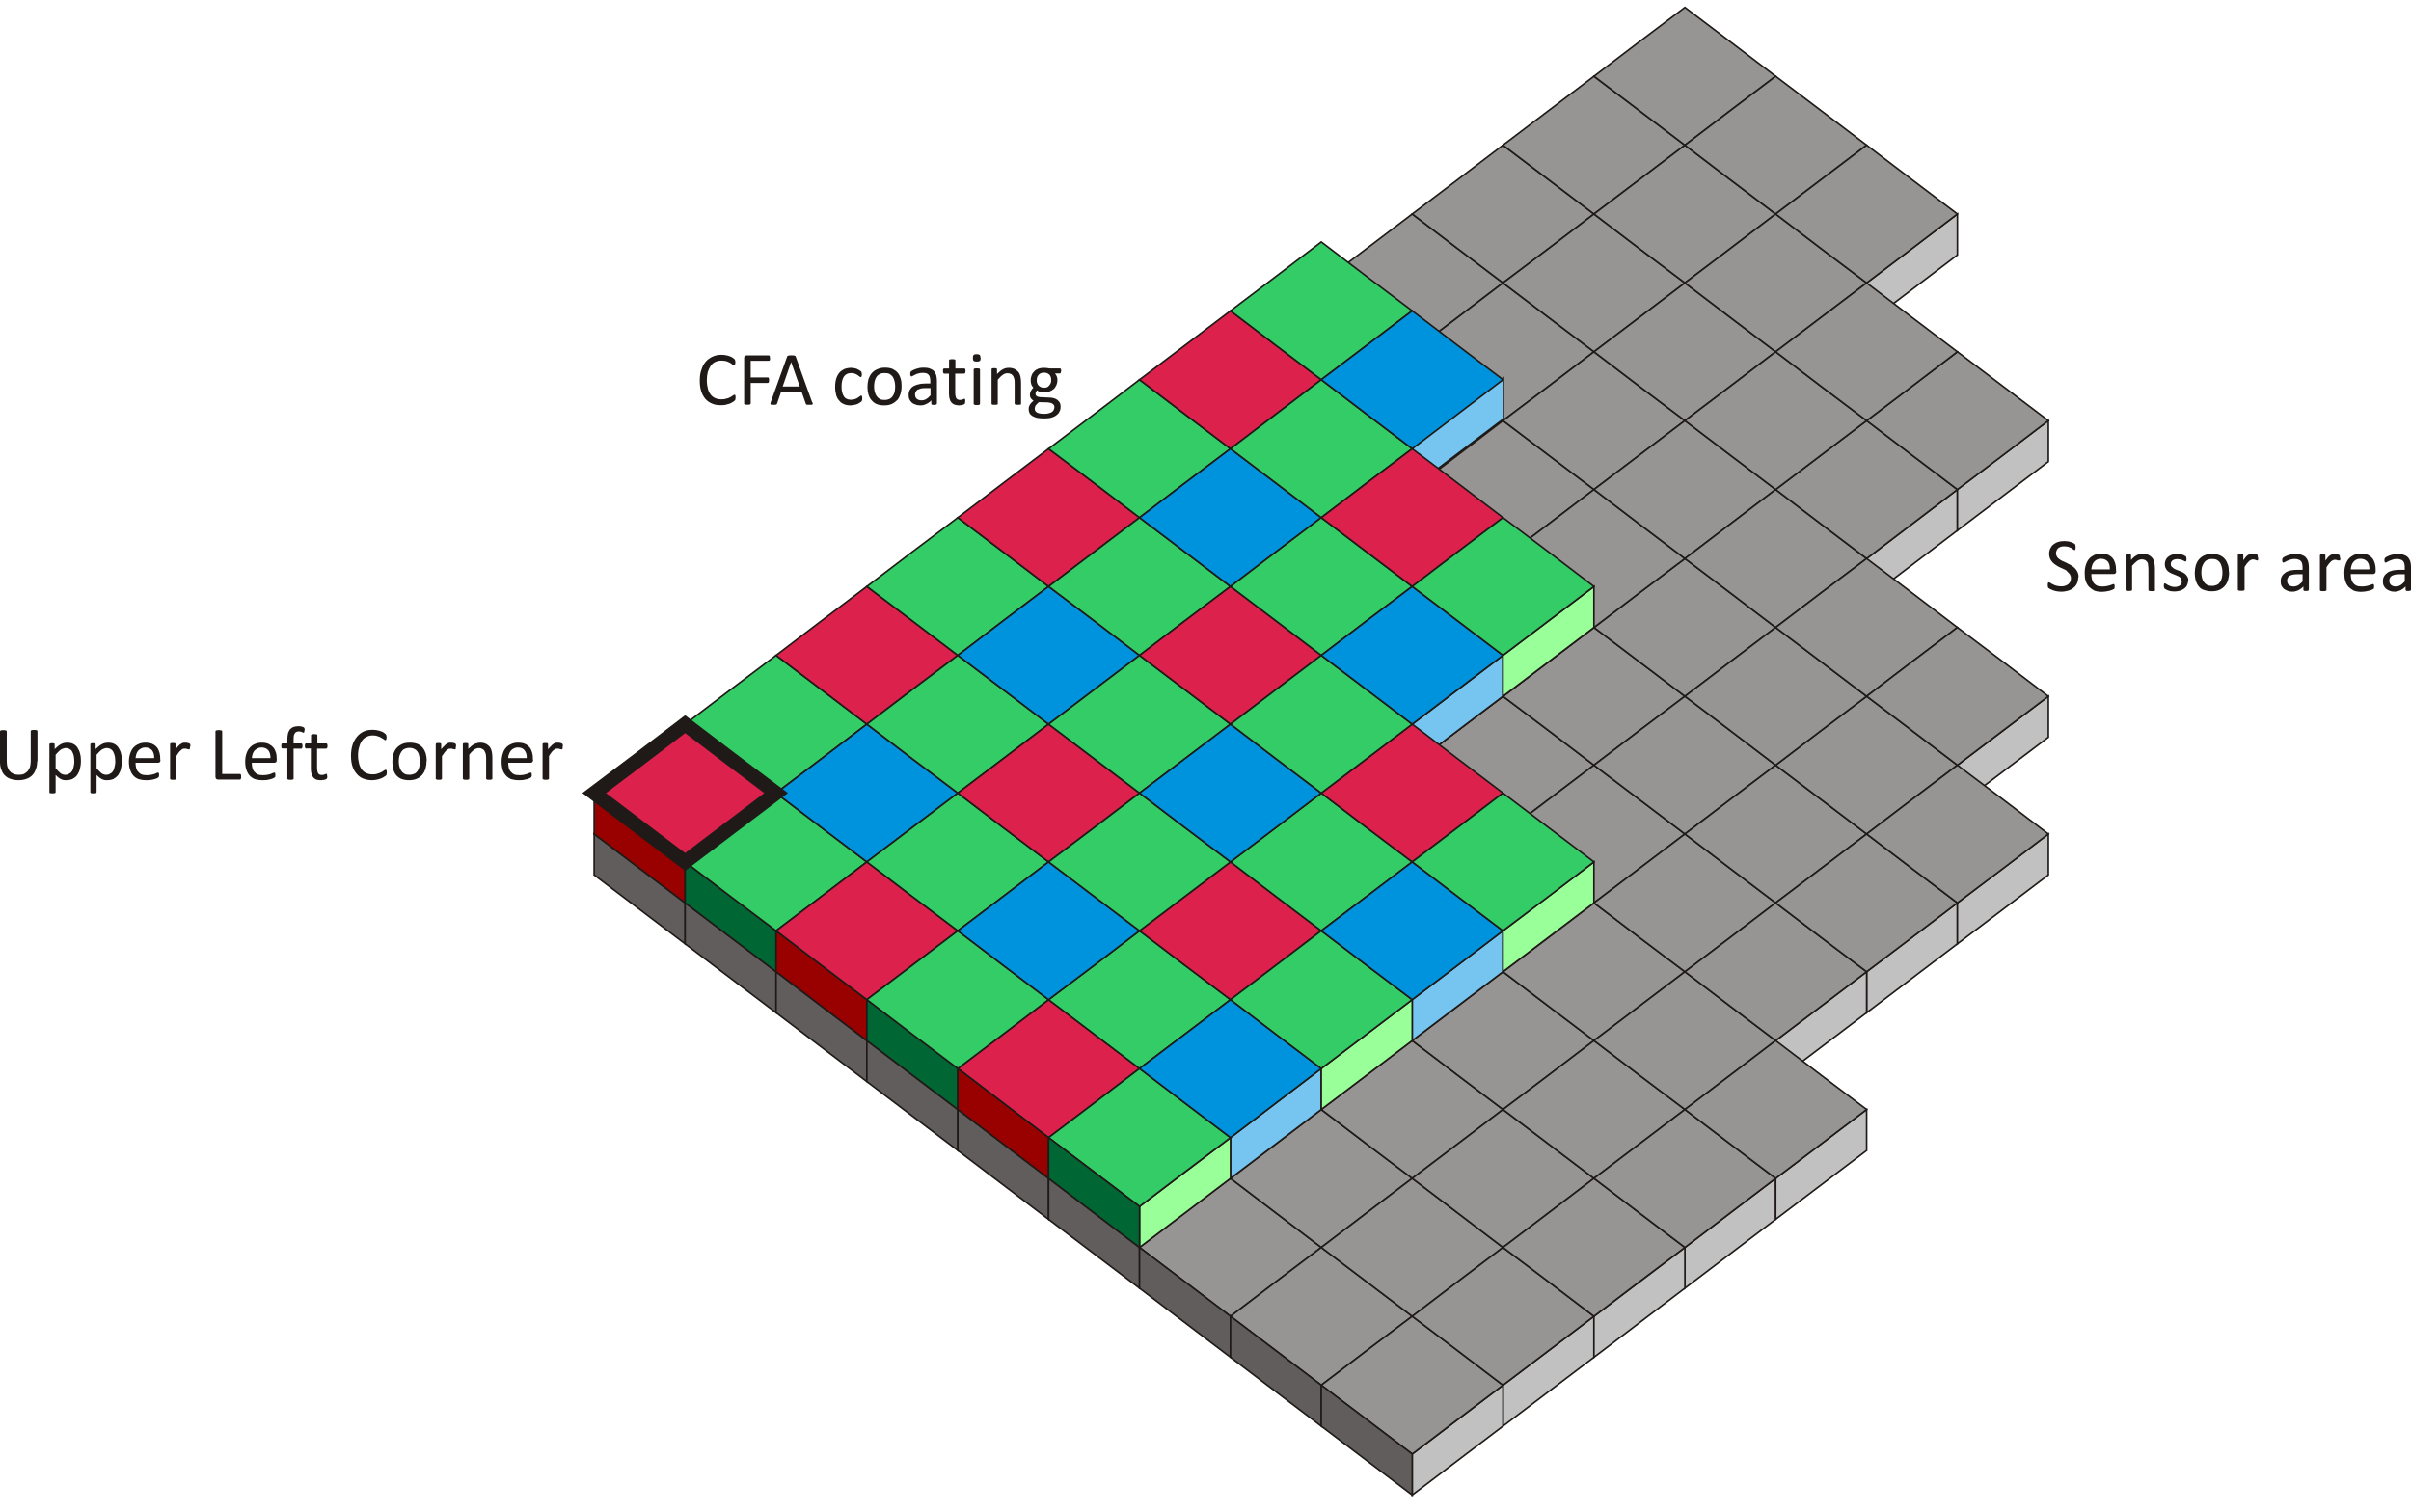 <?xml version="1.0" encoding="UTF-8" standalone="no"?>
<!-- Created with Inkscape (http://www.inkscape.org/) -->

<svg
   xmlns:dc="http://purl.org/dc/elements/1.1/"
   xmlns:cc="http://creativecommons.org/ns#"
   xmlns:rdf="http://www.w3.org/1999/02/22-rdf-syntax-ns#"
   xmlns:svg="http://www.w3.org/2000/svg"
   xmlns="http://www.w3.org/2000/svg"
   xmlns:sodipodi="http://sodipodi.sourceforge.net/DTD/sodipodi-0.dtd"
   xmlns:inkscape="http://www.inkscape.org/namespaces/inkscape"
   width="12.007"
   height="7.531"
   id="svg3813"
   version="1.1"
   inkscape:version="0.48.1 "
   sodipodi:docname="New document 3">
  <defs
     id="defs3815">
 <style
   id="style6146"
   type="text/css">
   
    .str0 {stroke:#1F1A17;stroke-width:0.008}
    .str1 {stroke:#1F1A17;stroke-width:0.071}
    .fil9 {fill:#0093DD}
    .fil2 {fill:#605D5C}
    .fil3 {fill:#75C5F0}
    .fil1 {fill:#969594}
    .fil0 {fill:#C2C1C1}
    .fil8 {fill:#DB214C}
    .fil6 {fill:#006633}
    .fil7 {fill:#33CC66}
    .fil5 {fill:#990000}
    .fil4 {fill:#99FF99}
    .fil10 {fill:#1F1A17;fill-rule:nonzero}
   
  </style>

  </defs>
  <sodipodi:namedview
     id="base"
     pagecolor="#ffffff"
     bordercolor="#666666"
     borderopacity="1.0"
     inkscape:pageopacity="0.0"
     inkscape:pageshadow="2"
     inkscape:zoom="0.35"
     inkscape:cx="315.28929"
     inkscape:cy="-181.92355"
     inkscape:document-units="px"
     inkscape:current-layer="layer1"
     showgrid="false"
     fit-margin-top="0"
     fit-margin-left="0"
     fit-margin-right="0"
     fit-margin-bottom="0"
     inkscape:window-width="469"
     inkscape:window-height="425"
     inkscape:window-x="75"
     inkscape:window-y="75"
     inkscape:window-maximized="0" />
  <g
     inkscape:label="Layer 1"
     inkscape:groupmode="layer"
     id="layer1"
     transform="translate(-59.711,-342.907)">
    <g
       transform="translate(59.679,342.939)"
       id="Ebene_x0020_1">

  <g
   id="_47117880">
   <polygon
   style="fill:#c2c1c1;stroke:#1f1a17;stroke-width:0.008"
   points="7.517,6.867 7.97,6.524 7.97,6.728 7.517,7.071 "
   class="fil0 str0"
   id="_47231968" />

   <polygon
   style="fill:#c2c1c1;stroke:#1f1a17;stroke-width:0.008"
   points="7.065,7.21 7.517,6.867 7.517,7.071 7.065,7.414 "
   class="fil0 str0"
   id="_47230944" />

   <polygon
   style="fill:#c2c1c1;stroke:#1f1a17;stroke-width:0.008"
   points="8.423,6.181 8.875,5.837 8.875,6.041 8.423,6.384 "
   class="fil0 str0"
   id="_47229920" />

   <polygon
   style="fill:#c2c1c1;stroke:#1f1a17;stroke-width:0.008"
   points="7.97,6.524 8.423,6.181 8.423,6.384 7.97,6.728 "
   class="fil0 str0"
   id="_47228760" />

   <polygon
   style="fill:#c2c1c1;stroke:#1f1a17;stroke-width:0.008"
   points="9.328,4.808 9.78,4.465 9.78,4.669 9.328,5.012 "
   class="fil0 str0"
   id="_47227736" />

   <polygon
   style="fill:#c2c1c1;stroke:#1f1a17;stroke-width:0.008"
   points="8.875,5.151 9.328,4.808 9.328,5.012 8.875,5.355 "
   class="fil0 str0"
   id="_47226712" />

   <polygon
   style="fill:#c2c1c1;stroke:#1f1a17;stroke-width:0.008"
   points="9.78,4.465 10.233,4.122 10.233,4.326 9.78,4.669 "
   class="fil0 str0"
   id="_47225688" />

   <polygon
   style="fill:#c2c1c1;stroke:#1f1a17;stroke-width:0.008"
   points="8.875,5.837 9.328,5.494 9.328,5.698 8.875,6.041 "
   class="fil0 str0"
   id="_47224664" />

   <polygon
   style="fill:#c2c1c1;stroke:#1f1a17;stroke-width:0.008"
   points="9.78,3.779 10.233,3.436 10.233,3.64 9.78,3.983 "
   class="fil0 str0"
   id="_47223640" />

   <polygon
   style="fill:#c2c1c1;stroke:#1f1a17;stroke-width:0.008"
   points="9.328,2.75 9.78,2.406 9.78,2.61 9.328,2.953 "
   class="fil0 str0"
   id="_47222584" />

   <polygon
   style="fill:#c2c1c1;stroke:#1f1a17;stroke-width:0.008"
   points="9.328,1.377 9.78,1.034 9.78,1.238 9.328,1.581 "
   class="fil0 str0"
   id="_47221560" />

   <polygon
   style="fill:#c2c1c1;stroke:#1f1a17;stroke-width:0.008"
   points="9.78,2.406 10.233,2.063 10.233,2.267 9.78,2.61 "
   class="fil0 str0"
   id="_47220536" />

   <polygon
   style="fill:#969594;stroke:#1f1a17;stroke-width:0.008"
   points="3.444,3.779 3.67,3.95 3.897,4.122 3.67,4.294 3.444,4.465 3.218,4.294 2.991,4.122 3.218,3.95 "
   class="fil1 str0"
   id="_47219512" />

   <polygon
   style="fill:#969594;stroke:#1f1a17;stroke-width:0.008"
   points="3.897,3.436 4.123,3.607 4.349,3.779 4.123,3.95 3.897,4.122 3.67,3.95 3.444,3.779 3.67,3.607 "
   class="fil1 str0"
   id="_47218320" />

   <polygon
   style="fill:#969594;stroke:#1f1a17;stroke-width:0.008"
   points="3.897,4.122 4.123,4.294 4.349,4.465 4.123,4.637 3.897,4.808 3.67,4.637 3.444,4.465 3.67,4.294 "
   class="fil1 str0"
   id="_47217296" />

   <polygon
   style="fill:#969594;stroke:#1f1a17;stroke-width:0.008"
   points="4.349,3.093 4.575,3.264 4.802,3.436 4.575,3.607 4.349,3.779 4.123,3.607 3.897,3.436 4.123,3.264 "
   class="fil1 str0"
   id="_47216272" />

   <polygon
   style="fill:#969594;stroke:#1f1a17;stroke-width:0.008"
   points="4.802,2.75 5.028,2.921 5.254,3.093 5.028,3.264 4.802,3.436 4.575,3.264 4.349,3.093 4.575,2.921 "
   class="fil1 str0"
   id="_47215248" />

   <polygon
   style="fill:#969594;stroke:#1f1a17;stroke-width:0.008"
   points="5.254,2.406 5.481,2.578 5.707,2.75 5.481,2.921 5.254,3.093 5.028,2.921 4.802,2.75 5.028,2.578 "
   class="fil1 str0"
   id="_47214192" />

   <polygon
   style="fill:#969594;stroke:#1f1a17;stroke-width:0.008"
   points="5.707,2.063 5.933,2.235 6.16,2.406 5.933,2.578 5.707,2.75 5.481,2.578 5.254,2.406 5.481,2.235 "
   class="fil1 str0"
   id="_47213168" />

   <polygon
   style="fill:#969594;stroke:#1f1a17;stroke-width:0.008"
   points="6.16,1.72 6.386,1.892 6.612,2.063 6.386,2.235 6.16,2.406 5.933,2.235 5.707,2.063 5.933,1.892 "
   class="fil1 str0"
   id="_47212144" />

   <polygon
   style="fill:#969594;stroke:#1f1a17;stroke-width:0.008"
   points="6.612,1.377 6.838,1.549 7.065,1.72 6.838,1.892 6.612,2.063 6.386,1.892 6.16,1.72 6.386,1.549 "
   class="fil1 str0"
   id="_47211120" />

   <polygon
   style="fill:#969594;stroke:#1f1a17;stroke-width:0.008"
   points="7.065,1.034 7.291,1.206 7.517,1.377 7.291,1.549 7.065,1.72 6.838,1.549 6.612,1.377 6.838,1.206 "
   class="fil1 str0"
   id="_47210064" />

   <polygon
   style="fill:#969594;stroke:#1f1a17;stroke-width:0.008"
   points="4.349,3.779 4.575,3.95 4.802,4.122 4.575,4.294 4.349,4.465 4.123,4.294 3.897,4.122 4.123,3.95 "
   class="fil1 str0"
   id="_47209040" />

   <polygon
   style="fill:#969594;stroke:#1f1a17;stroke-width:0.008"
   points="4.802,3.436 5.028,3.607 5.254,3.779 5.028,3.95 4.802,4.122 4.575,3.95 4.349,3.779 4.575,3.607 "
   class="fil1 str0"
   id="_47207880" />

   <polygon
   style="fill:#969594;stroke:#1f1a17;stroke-width:0.008"
   points="5.254,3.093 5.481,3.264 5.707,3.436 5.481,3.607 5.254,3.779 5.028,3.607 4.802,3.436 5.028,3.264 "
   class="fil1 str0"
   id="_47206856" />

   <polygon
   style="fill:#969594;stroke:#1f1a17;stroke-width:0.008"
   points="5.707,2.75 5.933,2.921 6.16,3.093 5.933,3.264 5.707,3.436 5.481,3.264 5.254,3.093 5.481,2.921 "
   class="fil1 str0"
   id="_47205832" />

   <polygon
   style="fill:#969594;stroke:#1f1a17;stroke-width:0.008"
   points="6.16,2.406 6.386,2.578 6.612,2.75 6.386,2.921 6.16,3.093 5.933,2.921 5.707,2.75 5.933,2.578 "
   class="fil1 str0"
   id="_47204808" />

   <polygon
   style="fill:#969594;stroke:#1f1a17;stroke-width:0.008"
   points="6.612,2.063 6.838,2.235 7.065,2.406 6.838,2.578 6.612,2.75 6.386,2.578 6.16,2.406 6.386,2.235 "
   class="fil1 str0"
   id="_47203784" />

   <polygon
   style="fill:#969594;stroke:#1f1a17;stroke-width:0.008"
   points="7.065,1.72 7.291,1.892 7.517,2.063 7.291,2.235 7.065,2.406 6.838,2.235 6.612,2.063 6.838,1.892 "
   class="fil1 str0"
   id="_47202760" />

   <polygon
   style="fill:#969594;stroke:#1f1a17;stroke-width:0.008"
   points="7.517,1.377 7.744,1.549 7.97,1.72 7.744,1.892 7.517,2.063 7.291,1.892 7.065,1.72 7.291,1.549 "
   class="fil1 str0"
   id="_47201728" />

   <polygon
   style="fill:#969594;stroke:#1f1a17;stroke-width:0.008"
   points="4.349,4.465 4.575,4.637 4.802,4.808 4.575,4.98 4.349,5.151 4.123,4.98 3.897,4.808 4.123,4.637 "
   class="fil1 str0"
   id="_47200704" />

   <polygon
   style="fill:#969594;stroke:#1f1a17;stroke-width:0.008"
   points="4.802,4.122 5.028,4.294 5.254,4.465 5.028,4.637 4.802,4.808 4.575,4.637 4.349,4.465 4.575,4.294 "
   class="fil1 str0"
   id="_47199680" />

   <polygon
   style="fill:#969594;stroke:#1f1a17;stroke-width:0.008"
   points="5.254,3.779 5.481,3.95 5.707,4.122 5.481,4.294 5.254,4.465 5.028,4.294 4.802,4.122 5.028,3.95 "
   class="fil1 str0"
   id="_47198656" />

   <polygon
   style="fill:#969594;stroke:#1f1a17;stroke-width:0.008"
   points="5.707,3.436 5.933,3.607 6.16,3.779 5.933,3.95 5.707,4.122 5.481,3.95 5.254,3.779 5.481,3.607 "
   class="fil1 str0"
   id="_47197496" />

   <polygon
   style="fill:#969594;stroke:#1f1a17;stroke-width:0.008"
   points="6.16,3.093 6.386,3.264 6.612,3.436 6.386,3.607 6.16,3.779 5.933,3.607 5.707,3.436 5.933,3.264 "
   class="fil1 str0"
   id="_47196472" />

   <polygon
   style="fill:#969594;stroke:#1f1a17;stroke-width:0.008"
   points="6.612,2.75 6.838,2.921 7.065,3.093 6.838,3.264 6.612,3.436 6.386,3.264 6.16,3.093 6.386,2.921 "
   class="fil1 str0"
   id="_47195448" />

   <polygon
   style="fill:#969594;stroke:#1f1a17;stroke-width:0.008"
   points="7.065,2.406 7.291,2.578 7.517,2.75 7.291,2.921 7.065,3.093 6.838,2.921 6.612,2.75 6.838,2.578 "
   class="fil1 str0"
   id="_47194424" />

   <polygon
   style="fill:#969594;stroke:#1f1a17;stroke-width:0.008"
   points="7.517,2.063 7.744,2.235 7.97,2.406 7.744,2.578 7.517,2.75 7.291,2.578 7.065,2.406 7.291,2.235 "
   class="fil1 str0"
   id="_47193400" />

   <polygon
   style="fill:#969594;stroke:#1f1a17;stroke-width:0.008"
   points="7.97,1.72 8.196,1.892 8.423,2.063 8.196,2.235 7.97,2.406 7.744,2.235 7.517,2.063 7.744,1.892 "
   class="fil1 str0"
   id="_47192376" />

   <polygon
   style="fill:#969594;stroke:#1f1a17;stroke-width:0.008"
   points="5.254,5.151 5.481,5.323 5.707,5.494 5.481,5.666 5.254,5.837 5.028,5.666 4.802,5.494 5.028,5.323 "
   class="fil1 str0"
   id="_47191352" />

   <polygon
   style="fill:#969594;stroke:#1f1a17;stroke-width:0.008"
   points="5.707,4.808 5.933,4.98 6.16,5.151 5.933,5.323 5.707,5.494 5.481,5.323 5.254,5.151 5.481,4.98 "
   class="fil1 str0"
   id="_47190328" />

   <polygon
   style="fill:#969594;stroke:#1f1a17;stroke-width:0.008"
   points="6.16,4.465 6.386,4.637 6.612,4.808 6.386,4.98 6.16,5.151 5.933,4.98 5.707,4.808 5.933,4.637 "
   class="fil1 str0"
   id="_47189304" />

   <polygon
   style="fill:#969594;stroke:#1f1a17;stroke-width:0.008"
   points="6.612,4.122 6.838,4.294 7.065,4.465 6.838,4.637 6.612,4.808 6.386,4.637 6.16,4.465 6.386,4.294 "
   class="fil1 str0"
   id="_47188280" />

   <polygon
   style="fill:#969594;stroke:#1f1a17;stroke-width:0.008"
   points="7.065,3.779 7.291,3.95 7.517,4.122 7.291,4.294 7.065,4.465 6.838,4.294 6.612,4.122 6.838,3.95 "
   class="fil1 str0"
   id="_47187120" />

   <polygon
   style="fill:#969594;stroke:#1f1a17;stroke-width:0.008"
   points="7.517,3.436 7.744,3.607 7.97,3.779 7.744,3.95 7.517,4.122 7.291,3.95 7.065,3.779 7.291,3.607 "
   class="fil1 str0"
   id="_47186096" />

   <polygon
   style="fill:#969594;stroke:#1f1a17;stroke-width:0.008"
   points="7.97,3.093 8.196,3.264 8.423,3.436 8.196,3.607 7.97,3.779 7.744,3.607 7.517,3.436 7.744,3.264 "
   class="fil1 str0"
   id="_47185072" />

   <polygon
   style="fill:#969594;stroke:#1f1a17;stroke-width:0.008"
   points="8.423,2.75 8.649,2.921 8.875,3.093 8.649,3.264 8.423,3.436 8.196,3.264 7.97,3.093 8.196,2.921 "
   class="fil1 str0"
   id="_47184048" />

   <polygon
   style="fill:#969594;stroke:#1f1a17;stroke-width:0.008"
   points="4.802,4.808 5.028,4.98 5.254,5.151 5.028,5.323 4.802,5.494 4.575,5.323 4.349,5.151 4.575,4.98 "
   class="fil1 str0"
   id="_47183024" />

   <polygon
   style="fill:#969594;stroke:#1f1a17;stroke-width:0.008"
   points="5.254,4.465 5.481,4.637 5.707,4.808 5.481,4.98 5.254,5.151 5.028,4.98 4.802,4.808 5.028,4.637 "
   class="fil1 str0"
   id="_47182000" />

   <polygon
   style="fill:#969594;stroke:#1f1a17;stroke-width:0.008"
   points="5.707,4.122 5.933,4.294 6.16,4.465 5.933,4.637 5.707,4.808 5.481,4.637 5.254,4.465 5.481,4.294 "
   class="fil1 str0"
   id="_47180976" />

   <polygon
   style="fill:#969594;stroke:#1f1a17;stroke-width:0.008"
   points="6.16,3.779 6.386,3.95 6.612,4.122 6.386,4.294 6.16,4.465 5.933,4.294 5.707,4.122 5.933,3.95 "
   class="fil1 str0"
   id="_47179952" />

   <polygon
   style="fill:#969594;stroke:#1f1a17;stroke-width:0.008"
   points="6.612,3.436 6.838,3.607 7.065,3.779 6.838,3.95 6.612,4.122 6.386,3.95 6.16,3.779 6.386,3.607 "
   class="fil1 str0"
   id="_47178928" />

   <polygon
   style="fill:#969594;stroke:#1f1a17;stroke-width:0.008"
   points="7.065,3.093 7.291,3.264 7.517,3.436 7.291,3.607 7.065,3.779 6.838,3.607 6.612,3.436 6.838,3.264 "
   class="fil1 str0"
   id="_47177904" />

   <polygon
   style="fill:#969594;stroke:#1f1a17;stroke-width:0.008"
   points="7.517,2.75 7.744,2.921 7.97,3.093 7.744,3.264 7.517,3.436 7.291,3.264 7.065,3.093 7.291,2.921 "
   class="fil1 str0"
   id="_47176744" />

   <polygon
   style="fill:#969594;stroke:#1f1a17;stroke-width:0.008"
   points="7.97,2.406 8.196,2.578 8.423,2.75 8.196,2.921 7.97,3.093 7.744,2.921 7.517,2.75 7.744,2.578 "
   class="fil1 str0"
   id="_47175720" />

   <polygon
   style="fill:#969594;stroke:#1f1a17;stroke-width:0.008"
   points="5.707,5.494 5.933,5.666 6.16,5.837 5.933,6.009 5.707,6.181 5.481,6.009 5.254,5.837 5.481,5.666 "
   class="fil1 str0"
   id="_47174696" />

   <polygon
   style="fill:#969594;stroke:#1f1a17;stroke-width:0.008"
   points="6.16,5.151 6.386,5.323 6.612,5.494 6.386,5.666 6.16,5.837 5.933,5.666 5.707,5.494 5.933,5.323 "
   class="fil1 str0"
   id="_47173672" />

   <polygon
   style="fill:#969594;stroke:#1f1a17;stroke-width:0.008"
   points="6.612,4.808 6.838,4.98 7.065,5.151 6.838,5.323 6.612,5.494 6.386,5.323 6.16,5.151 6.386,4.98 "
   class="fil1 str0"
   id="_47172648" />

   <polygon
   style="fill:#969594;stroke:#1f1a17;stroke-width:0.008"
   points="7.065,4.465 7.291,4.637 7.517,4.808 7.291,4.98 7.065,5.151 6.838,4.98 6.612,4.808 6.838,4.637 "
   class="fil1 str0"
   id="_47171624" />

   <polygon
   style="fill:#969594;stroke:#1f1a17;stroke-width:0.008"
   points="7.517,4.122 7.744,4.294 7.97,4.465 7.744,4.637 7.517,4.808 7.291,4.637 7.065,4.465 7.291,4.294 "
   class="fil1 str0"
   id="_47170600" />

   <polygon
   style="fill:#969594;stroke:#1f1a17;stroke-width:0.008"
   points="7.97,3.779 8.196,3.95 8.423,4.122 8.196,4.294 7.97,4.465 7.744,4.294 7.517,4.122 7.744,3.95 "
   class="fil1 str0"
   id="_47169576" />

   <polygon
   style="fill:#969594;stroke:#1f1a17;stroke-width:0.008"
   points="8.423,3.436 8.649,3.607 8.875,3.779 8.649,3.95 8.423,4.122 8.196,3.95 7.97,3.779 8.196,3.607 "
   class="fil1 str0"
   id="_47168552" />

   <polygon
   style="fill:#969594;stroke:#1f1a17;stroke-width:0.008"
   points="6.16,5.837 6.386,6.009 6.612,6.181 6.386,6.352 6.16,6.524 5.933,6.352 5.707,6.181 5.933,6.009 "
   class="fil1 str0"
   id="_47167528" />

   <polygon
   style="fill:#969594;stroke:#1f1a17;stroke-width:0.008"
   points="6.612,5.494 6.838,5.666 7.065,5.837 6.838,6.009 6.612,6.181 6.386,6.009 6.16,5.837 6.386,5.666 "
   class="fil1 str0"
   id="_47166368" />

   <polygon
   style="fill:#969594;stroke:#1f1a17;stroke-width:0.008"
   points="6.612,6.181 6.838,6.352 7.065,6.524 6.838,6.695 6.612,6.867 6.386,6.695 6.16,6.524 6.386,6.352 "
   class="fil1 str0"
   id="_47165344" />

   <polygon
   style="fill:#969594;stroke:#1f1a17;stroke-width:0.008"
   points="7.065,5.151 7.291,5.323 7.517,5.494 7.291,5.666 7.065,5.837 6.838,5.666 6.612,5.494 6.838,5.323 "
   class="fil1 str0"
   id="_46972424" />

   <polygon
   style="fill:#969594;stroke:#1f1a17;stroke-width:0.008"
   points="7.517,4.808 7.744,4.98 7.97,5.151 7.744,5.323 7.517,5.494 7.291,5.323 7.065,5.151 7.291,4.98 "
   class="fil1 str0"
   id="_46971400" />

   <polygon
   style="fill:#969594;stroke:#1f1a17;stroke-width:0.008"
   points="7.97,4.465 8.196,4.637 8.423,4.808 8.196,4.98 7.97,5.151 7.744,4.98 7.517,4.808 7.744,4.637 "
   class="fil1 str0"
   id="_46970376" />

   <polygon
   style="fill:#969594;stroke:#1f1a17;stroke-width:0.008"
   points="8.423,4.122 8.649,4.294 8.875,4.465 8.649,4.637 8.423,4.808 8.196,4.637 7.97,4.465 8.196,4.294 "
   class="fil1 str0"
   id="_46969352" />

   <polygon
   style="fill:#969594;stroke:#1f1a17;stroke-width:0.008"
   points="8.875,3.779 9.101,3.95 9.328,4.122 9.101,4.294 8.875,4.465 8.649,4.294 8.423,4.122 8.649,3.95 "
   class="fil1 str0"
   id="_47160224" />

   <polygon
   style="fill:#969594;stroke:#1f1a17;stroke-width:0.008"
   points="9.328,3.436 9.554,3.607 9.78,3.779 9.554,3.95 9.328,4.122 9.101,3.95 8.875,3.779 9.101,3.607 "
   class="fil1 str0"
   id="_47159200" />

   <polygon
   style="fill:#969594;stroke:#1f1a17;stroke-width:0.008"
   points="8.423,2.063 8.649,2.235 8.875,2.406 8.649,2.578 8.423,2.75 8.196,2.578 7.97,2.406 8.196,2.235 "
   class="fil1 str0"
   id="_47158176" />

   <polygon
   style="fill:#969594;stroke:#1f1a17;stroke-width:0.008"
   points="7.065,5.837 7.291,6.009 7.517,6.181 7.291,6.352 7.065,6.524 6.838,6.352 6.612,6.181 6.838,6.009 "
   class="fil1 str0"
   id="_47157152" />

   <polygon
   style="fill:#969594;stroke:#1f1a17;stroke-width:0.008"
   points="7.517,5.494 7.744,5.666 7.97,5.837 7.744,6.009 7.517,6.181 7.291,6.009 7.065,5.837 7.291,5.666 "
   class="fil1 str0"
   id="_47155992" />

   <polygon
   style="fill:#969594;stroke:#1f1a17;stroke-width:0.008"
   points="7.97,5.151 8.196,5.323 8.423,5.494 8.196,5.666 7.97,5.837 7.744,5.666 7.517,5.494 7.744,5.323 "
   class="fil1 str0"
   id="_47154968" />

   <polygon
   style="fill:#969594;stroke:#1f1a17;stroke-width:0.008"
   points="8.423,4.808 8.649,4.98 8.875,5.151 8.649,5.323 8.423,5.494 8.196,5.323 7.97,5.151 8.196,4.98 "
   class="fil1 str0"
   id="_47153944" />

   <polygon
   style="fill:#969594;stroke:#1f1a17;stroke-width:0.008"
   points="8.875,4.465 9.101,4.637 9.328,4.808 9.101,4.98 8.875,5.151 8.649,4.98 8.423,4.808 8.649,4.637 "
   class="fil1 str0"
   id="_47152888" />

   <polygon
   style="fill:#969594;stroke:#1f1a17;stroke-width:0.008"
   points="9.328,4.122 9.554,4.294 9.78,4.465 9.554,4.637 9.328,4.808 9.101,4.637 8.875,4.465 9.101,4.294 "
   class="fil1 str0"
   id="_47151864" />

   <polygon
   style="fill:#969594;stroke:#1f1a17;stroke-width:0.008"
   points="9.78,3.779 10.007,3.95 10.233,4.122 10.007,4.294 9.78,4.465 9.554,4.294 9.328,4.122 9.554,3.95 "
   class="fil1 str0"
   id="_47150840" />

   <polygon
   style="fill:#969594;stroke:#1f1a17;stroke-width:0.008"
   points="8.875,2.406 9.101,2.578 9.328,2.75 9.101,2.921 8.875,3.093 8.649,2.921 8.423,2.75 8.649,2.578 "
   class="fil1 str0"
   id="_47149816" />

   <polygon
   style="fill:#969594;stroke:#1f1a17;stroke-width:0.008"
   points="7.065,6.524 7.291,6.695 7.517,6.867 7.291,7.038 7.065,7.21 6.838,7.038 6.612,6.867 6.838,6.695 "
   class="fil1 str0"
   id="_47148760" />

   <polygon
   style="fill:#969594;stroke:#1f1a17;stroke-width:0.008"
   points="7.517,6.181 7.744,6.352 7.97,6.524 7.744,6.695 7.517,6.867 7.291,6.695 7.065,6.524 7.291,6.352 "
   class="fil1 str0"
   id="_47147736" />

   <polygon
   style="fill:#969594;stroke:#1f1a17;stroke-width:0.008"
   points="7.97,5.837 8.196,6.009 8.423,6.181 8.196,6.352 7.97,6.524 7.744,6.352 7.517,6.181 7.744,6.009 "
   class="fil1 str0"
   id="_47146712" />

   <polygon
   style="fill:#969594;stroke:#1f1a17;stroke-width:0.008"
   points="8.423,5.494 8.649,5.666 8.875,5.837 8.649,6.009 8.423,6.181 8.196,6.009 7.97,5.837 8.196,5.666 "
   class="fil1 str0"
   id="_47145552" />

   <polygon
   style="fill:#969594;stroke:#1f1a17;stroke-width:0.008"
   points="8.875,5.151 9.101,5.323 9.328,5.494 9.101,5.666 8.875,5.837 8.649,5.666 8.423,5.494 8.649,5.323 "
   class="fil1 str0"
   id="_47144496" />

   <polygon
   style="fill:#969594;stroke:#1f1a17;stroke-width:0.008"
   points="8.875,3.093 9.101,3.264 9.328,3.436 9.101,3.607 8.875,3.779 8.649,3.607 8.423,3.436 8.649,3.264 "
   class="fil1 str0"
   id="_47143472" />

   <polygon
   style="fill:#969594;stroke:#1f1a17;stroke-width:0.008"
   points="7.517,0.691 7.744,0.863 7.97,1.034 7.744,1.206 7.517,1.377 7.291,1.206 7.065,1.034 7.291,0.863 "
   class="fil1 str0"
   id="_47142448" />

   <polygon
   style="fill:#969594;stroke:#1f1a17;stroke-width:0.008"
   points="7.97,0.348 8.196,0.519 8.423,0.691 8.196,0.863 7.97,1.034 7.744,0.863 7.517,0.691 7.744,0.519 "
   class="fil1 str0"
   id="_47141424" />

   <polygon
   style="fill:#969594;stroke:#1f1a17;stroke-width:0.008"
   points="7.97,1.034 8.196,1.206 8.423,1.377 8.196,1.549 7.97,1.72 7.744,1.549 7.517,1.377 7.744,1.206 "
   class="fil1 str0"
   id="_47140368" />

   <polygon
   style="fill:#969594;stroke:#1f1a17;stroke-width:0.008"
   points="8.423,0.005 8.649,0.176 8.875,0.348 8.649,0.519 8.423,0.691 8.196,0.519 7.97,0.348 8.196,0.176 "
   class="fil1 str0"
   id="_47139344" />

   <polygon
   style="fill:#969594;stroke:#1f1a17;stroke-width:0.008"
   points="8.423,0.691 8.649,0.863 8.875,1.034 8.649,1.206 8.423,1.377 8.196,1.206 7.97,1.034 8.196,0.863 "
   class="fil1 str0"
   id="_47138320" />

   <polygon
   style="fill:#969594;stroke:#1f1a17;stroke-width:0.008"
   points="8.875,0.348 9.101,0.519 9.328,0.691 9.101,0.863 8.875,1.034 8.649,0.863 8.423,0.691 8.649,0.519 "
   class="fil1 str0"
   id="_47137296" />

   <polygon
   style="fill:#969594;stroke:#1f1a17;stroke-width:0.008"
   points="8.423,1.377 8.649,1.549 8.875,1.72 8.649,1.892 8.423,2.063 8.196,1.892 7.97,1.72 8.196,1.549 "
   class="fil1 str0"
   id="_47136240" />

   <polygon
   style="fill:#969594;stroke:#1f1a17;stroke-width:0.008"
   points="8.875,1.034 9.101,1.206 9.328,1.377 9.101,1.549 8.875,1.72 8.649,1.549 8.423,1.377 8.649,1.206 "
   class="fil1 str0"
   id="_47135080" />

   <polygon
   style="fill:#969594;stroke:#1f1a17;stroke-width:0.008"
   points="9.328,0.691 9.554,0.863 9.78,1.034 9.554,1.206 9.328,1.377 9.101,1.206 8.875,1.034 9.101,0.863 "
   class="fil1 str0"
   id="_47134056" />

   <polygon
   style="fill:#969594;stroke:#1f1a17;stroke-width:0.008"
   points="9.328,2.063 9.554,2.235 9.78,2.406 9.554,2.578 9.328,2.75 9.101,2.578 8.875,2.406 9.101,2.235 "
   class="fil1 str0"
   id="_47133032" />

   <polygon
   style="fill:#969594;stroke:#1f1a17;stroke-width:0.008"
   points="9.78,1.72 10.007,1.892 10.233,2.063 10.007,2.235 9.78,2.406 9.554,2.235 9.328,2.063 9.554,1.892 "
   class="fil1 str0"
   id="_47132008" />

   <polygon
   style="fill:#969594;stroke:#1f1a17;stroke-width:0.008"
   points="8.875,1.72 9.101,1.892 9.328,2.063 9.101,2.235 8.875,2.406 8.649,2.235 8.423,2.063 8.649,1.892 "
   class="fil1 str0"
   id="_47130984" />

   <polygon
   style="fill:#969594;stroke:#1f1a17;stroke-width:0.008"
   points="9.328,1.377 9.554,1.549 9.78,1.72 9.554,1.892 9.328,2.063 9.101,1.892 8.875,1.72 9.101,1.549 "
   class="fil1 str0"
   id="_47129960" />

   <polygon
   style="fill:#969594;stroke:#1f1a17;stroke-width:0.008"
   points="9.328,2.75 9.554,2.921 9.78,3.093 9.554,3.264 9.328,3.436 9.101,3.264 8.875,3.093 9.101,2.921 "
   class="fil1 str0"
   id="_47128936" />

   <polygon
   style="fill:#969594;stroke:#1f1a17;stroke-width:0.008"
   points="9.78,3.093 10.007,3.264 10.233,3.436 10.007,3.607 9.78,3.779 9.554,3.607 9.328,3.436 9.554,3.264 "
   class="fil1 str0"
   id="_47127904" />

   <polygon
   style="fill:#605d5c;stroke:#1f1a17;stroke-width:0.008"
   points="2.991,4.122 3.444,4.465 3.444,4.669 2.991,4.326 "
   class="fil2 str0"
   id="_47126880" />

   <polygon
   style="fill:#605d5c;stroke:#1f1a17;stroke-width:0.008"
   points="3.444,4.465 3.897,4.808 3.897,5.012 3.444,4.669 "
   class="fil2 str0"
   id="_47125856" />

   <polygon
   style="fill:#605d5c;stroke:#1f1a17;stroke-width:0.008"
   points="3.897,4.808 4.349,5.151 4.349,5.355 3.897,5.012 "
   class="fil2 str0"
   id="_47124696" />

   <polygon
   style="fill:#605d5c;stroke:#1f1a17;stroke-width:0.008"
   points="4.349,5.151 4.802,5.494 4.802,5.698 4.349,5.355 "
   class="fil2 str0"
   id="_47123672" />

   <polygon
   style="fill:#605d5c;stroke:#1f1a17;stroke-width:0.008"
   points="4.802,5.494 5.254,5.837 5.254,6.041 4.802,5.698 "
   class="fil2 str0"
   id="_47122648" />

   <polygon
   style="fill:#605d5c;stroke:#1f1a17;stroke-width:0.008"
   points="5.254,5.837 5.707,6.181 5.707,6.384 5.254,6.041 "
   class="fil2 str0"
   id="_47121624" />

   <polygon
   style="fill:#605d5c;stroke:#1f1a17;stroke-width:0.008"
   points="5.707,6.181 6.16,6.524 6.16,6.728 5.707,6.384 "
   class="fil2 str0"
   id="_47120600" />

   <polygon
   style="fill:#605d5c;stroke:#1f1a17;stroke-width:0.008"
   points="6.16,6.524 6.612,6.867 6.612,7.071 6.16,6.728 "
   class="fil2 str0"
   id="_47119576" />

   <polygon
   style="fill:#605d5c;stroke:#1f1a17;stroke-width:0.008"
   points="6.612,6.867 7.065,7.21 7.065,7.414 6.612,7.071 "
   class="fil2 str0"
   id="_47117920" />

  </g>

  <polygon
   style="fill:#75c5f0;stroke:#1f1a17;stroke-width:0.008"
   id="polygon6261"
   points="6.16,5.634 6.612,5.29 6.612,5.494 6.16,5.837 "
   class="fil3 str0" />

  <polygon
   style="fill:#99ff99;stroke:#1f1a17;stroke-width:0.008"
   id="polygon6263"
   points="5.707,5.977 6.16,5.634 6.16,5.837 5.707,6.181 "
   class="fil4 str0" />

  <polygon
   style="fill:#75c5f0;stroke:#1f1a17;stroke-width:0.008"
   id="polygon6265"
   points="7.065,4.947 7.517,4.604 7.517,4.808 7.065,5.151 "
   class="fil3 str0" />

  <polygon
   style="fill:#99ff99;stroke:#1f1a17;stroke-width:0.008"
   id="polygon6267"
   points="6.612,5.29 7.065,4.947 7.065,5.151 6.612,5.494 "
   class="fil4 str0" />

  <polygon
   style="fill:#99ff99;stroke:#1f1a17;stroke-width:0.008"
   id="polygon6269"
   points="7.517,4.604 7.97,4.261 7.97,4.465 7.517,4.808 "
   class="fil4 str0" />

  <polygon
   style="fill:#990000;stroke:#1f1a17;stroke-width:0.008"
   id="polygon6271"
   points="2.991,3.918 3.444,4.261 3.444,4.465 2.991,4.122 "
   class="fil5 str0" />

  <polygon
   style="fill:#006633;stroke:#1f1a17;stroke-width:0.008"
   id="polygon6273"
   points="3.444,4.261 3.897,4.604 3.897,4.808 3.444,4.465 "
   class="fil6 str0" />

  <polygon
   style="fill:#990000;stroke:#1f1a17;stroke-width:0.008"
   id="polygon6275"
   points="3.897,4.604 4.349,4.947 4.349,5.151 3.897,4.808 "
   class="fil5 str0" />

  <polygon
   style="fill:#006633;stroke:#1f1a17;stroke-width:0.008"
   id="polygon6277"
   points="4.349,4.947 4.802,5.29 4.802,5.494 4.349,5.151 "
   class="fil6 str0" />

  <polygon
   style="fill:#75c5f0;stroke:#1f1a17;stroke-width:0.008"
   id="polygon6279"
   points="7.065,3.575 7.517,3.232 7.517,3.436 7.065,3.779 "
   class="fil3 str0" />

  <polygon
   style="fill:#99ff99;stroke:#1f1a17;stroke-width:0.008"
   id="polygon6281"
   points="7.517,3.232 7.97,2.889 7.97,3.093 7.517,3.436 "
   class="fil4 str0" />

  <polygon
   style="fill:#75c5f0;stroke:#1f1a17;stroke-width:0.008"
   id="polygon6283"
   points="7.066,2.194 7.519,1.851 7.519,2.055 7.066,2.398 "
   class="fil3 str0" />

  <polygon
   style="fill:#33cc66;stroke:#1f1a17;stroke-width:0.008"
   id="polygon6285"
   points="3.897,3.232 4.123,3.403 4.349,3.575 4.123,3.747 3.897,3.918 3.67,3.747 3.444,3.575 3.67,3.403 "
   class="fil7 str0" />

  <polygon
   style="fill:#33cc66;stroke:#1f1a17;stroke-width:0.008"
   id="polygon6287"
   points="3.897,3.918 4.123,4.09 4.349,4.261 4.123,4.433 3.897,4.604 3.67,4.433 3.444,4.261 3.67,4.09 "
   class="fil7 str0" />

  <polygon
   style="fill:#db214c;stroke:#1f1a17;stroke-width:0.008"
   id="polygon6289"
   points="4.349,2.889 4.575,3.06 4.802,3.232 4.575,3.403 4.349,3.575 4.123,3.403 3.897,3.232 4.123,3.06 "
   class="fil8 str0" />

  <polygon
   style="fill:#33cc66;stroke:#1f1a17;stroke-width:0.008"
   id="polygon6291"
   points="4.802,2.546 5.028,2.717 5.254,2.889 5.028,3.06 4.802,3.232 4.575,3.06 4.349,2.889 4.575,2.717 "
   class="fil7 str0" />

  <polygon
   style="fill:#db214c;stroke:#1f1a17;stroke-width:0.008"
   id="polygon6293"
   points="5.254,2.203 5.481,2.374 5.707,2.546 5.481,2.717 5.254,2.889 5.028,2.717 4.802,2.546 5.028,2.374 "
   class="fil8 str0" />

  <polygon
   style="fill:#33cc66;stroke:#1f1a17;stroke-width:0.008"
   id="polygon6295"
   points="5.707,1.859 5.933,2.031 6.16,2.203 5.933,2.374 5.707,2.546 5.481,2.374 5.254,2.203 5.481,2.031 "
   class="fil7 str0" />

  <polygon
   style="fill:#db214c;stroke:#1f1a17;stroke-width:0.008"
   id="polygon6297"
   points="6.16,1.516 6.386,1.688 6.612,1.859 6.386,2.031 6.16,2.203 5.933,2.031 5.707,1.859 5.933,1.688 "
   class="fil8 str0" />

  <polygon
   style="fill:#33cc66;stroke:#1f1a17;stroke-width:0.008"
   id="polygon6299"
   points="6.612,1.173 6.838,1.345 7.065,1.516 6.838,1.688 6.612,1.859 6.386,1.688 6.16,1.516 6.386,1.345 "
   class="fil7 str0" />

  <polygon
   style="fill:#0093dd;stroke:#1f1a17;stroke-width:0.008"
   id="polygon6301"
   points="4.349,3.575 4.575,3.747 4.802,3.918 4.575,4.09 4.349,4.261 4.123,4.09 3.897,3.918 4.123,3.747 "
   class="fil9 str0" />

  <polygon
   style="fill:#33cc66;stroke:#1f1a17;stroke-width:0.008"
   id="polygon6303"
   points="4.802,3.232 5.028,3.403 5.254,3.575 5.028,3.747 4.802,3.918 4.575,3.747 4.349,3.575 4.575,3.403 "
   class="fil7 str0" />

  <polygon
   style="fill:#0093dd;stroke:#1f1a17;stroke-width:0.008"
   id="polygon6305"
   points="5.254,2.889 5.481,3.06 5.707,3.232 5.481,3.403 5.254,3.575 5.028,3.403 4.802,3.232 5.028,3.06 "
   class="fil9 str0" />

  <polygon
   style="fill:#33cc66;stroke:#1f1a17;stroke-width:0.008"
   id="polygon6307"
   points="5.707,2.546 5.933,2.717 6.16,2.889 5.933,3.06 5.707,3.232 5.481,3.06 5.254,2.889 5.481,2.717 "
   class="fil7 str0" />

  <polygon
   style="fill:#0093dd;stroke:#1f1a17;stroke-width:0.008"
   id="polygon6309"
   points="6.16,2.203 6.386,2.374 6.612,2.546 6.386,2.717 6.16,2.889 5.933,2.717 5.707,2.546 5.933,2.374 "
   class="fil9 str0" />

  <polygon
   style="fill:#33cc66;stroke:#1f1a17;stroke-width:0.008"
   id="polygon6311"
   points="6.612,1.859 6.838,2.031 7.065,2.203 6.838,2.374 6.612,2.546 6.386,2.374 6.16,2.203 6.386,2.031 "
   class="fil7 str0" />

  <polygon
   style="fill:#0093dd;stroke:#1f1a17;stroke-width:0.008"
   id="polygon6313"
   points="7.065,1.516 7.291,1.688 7.517,1.859 7.291,2.031 7.065,2.203 6.838,2.031 6.612,1.859 6.838,1.688 "
   class="fil9 str0" />

  <polygon
   style="fill:#db214c;stroke:#1f1a17;stroke-width:0.008"
   id="polygon6315"
   points="4.349,4.261 4.575,4.433 4.802,4.604 4.575,4.776 4.349,4.947 4.123,4.776 3.897,4.604 4.123,4.433 "
   class="fil8 str0" />

  <polygon
   style="fill:#33cc66;stroke:#1f1a17;stroke-width:0.008"
   id="polygon6317"
   points="4.802,3.918 5.028,4.09 5.254,4.261 5.028,4.433 4.802,4.604 4.575,4.433 4.349,4.261 4.575,4.09 "
   class="fil7 str0" />

  <polygon
   style="fill:#db214c;stroke:#1f1a17;stroke-width:0.008"
   id="polygon6319"
   points="5.254,3.575 5.481,3.747 5.707,3.918 5.481,4.09 5.254,4.261 5.028,4.09 4.802,3.918 5.028,3.747 "
   class="fil8 str0" />

  <polygon
   style="fill:#33cc66;stroke:#1f1a17;stroke-width:0.008"
   id="polygon6321"
   points="5.707,3.232 5.933,3.403 6.16,3.575 5.933,3.747 5.707,3.918 5.481,3.747 5.254,3.575 5.481,3.403 "
   class="fil7 str0" />

  <polygon
   style="fill:#db214c;stroke:#1f1a17;stroke-width:0.008"
   id="polygon6323"
   points="6.16,2.889 6.386,3.06 6.612,3.232 6.386,3.403 6.16,3.575 5.933,3.403 5.707,3.232 5.933,3.06 "
   class="fil8 str0" />

  <polygon
   style="fill:#33cc66;stroke:#1f1a17;stroke-width:0.008"
   id="polygon6325"
   points="6.612,2.546 6.838,2.717 7.065,2.889 6.838,3.06 6.612,3.232 6.386,3.06 6.16,2.889 6.386,2.717 "
   class="fil7 str0" />

  <polygon
   style="fill:#db214c;stroke:#1f1a17;stroke-width:0.008"
   id="polygon6327"
   points="7.065,2.203 7.291,2.374 7.517,2.546 7.291,2.717 7.065,2.889 6.838,2.717 6.612,2.546 6.838,2.374 "
   class="fil8 str0" />

  <polygon
   style="fill:#db214c;stroke:#1f1a17;stroke-width:0.008"
   id="polygon6329"
   points="5.254,4.947 5.481,5.119 5.707,5.29 5.481,5.462 5.254,5.634 5.028,5.462 4.802,5.29 5.028,5.119 "
   class="fil8 str0" />

  <polygon
   style="fill:#33cc66;stroke:#1f1a17;stroke-width:0.008"
   id="polygon6331"
   points="5.707,4.604 5.933,4.776 6.16,4.947 5.933,5.119 5.707,5.29 5.481,5.119 5.254,4.947 5.481,4.776 "
   class="fil7 str0" />

  <polygon
   style="fill:#db214c;stroke:#1f1a17;stroke-width:0.008"
   id="polygon6333"
   points="6.16,4.261 6.386,4.433 6.612,4.604 6.386,4.776 6.16,4.947 5.933,4.776 5.707,4.604 5.933,4.433 "
   class="fil8 str0" />

  <polygon
   style="fill:#33cc66;stroke:#1f1a17;stroke-width:0.008"
   id="polygon6335"
   points="6.612,3.918 6.838,4.09 7.065,4.261 6.838,4.433 6.612,4.604 6.386,4.433 6.16,4.261 6.386,4.09 "
   class="fil7 str0" />

  <polygon
   style="fill:#db214c;stroke:#1f1a17;stroke-width:0.008"
   id="polygon6337"
   points="7.065,3.575 7.291,3.747 7.517,3.918 7.291,4.09 7.065,4.261 6.838,4.09 6.612,3.918 6.838,3.747 "
   class="fil8 str0" />

  <polygon
   style="fill:#33cc66;stroke:#1f1a17;stroke-width:0.008"
   id="polygon6339"
   points="4.802,4.604 5.028,4.776 5.254,4.947 5.028,5.119 4.802,5.29 4.575,5.119 4.349,4.947 4.575,4.776 "
   class="fil7 str0" />

  <polygon
   style="fill:#0093dd;stroke:#1f1a17;stroke-width:0.008"
   id="polygon6341"
   points="5.254,4.261 5.481,4.433 5.707,4.604 5.481,4.776 5.254,4.947 5.028,4.776 4.802,4.604 5.028,4.433 "
   class="fil9 str0" />

  <polygon
   style="fill:#33cc66;stroke:#1f1a17;stroke-width:0.008"
   id="polygon6343"
   points="5.707,3.918 5.933,4.09 6.16,4.261 5.933,4.433 5.707,4.604 5.481,4.433 5.254,4.261 5.481,4.09 "
   class="fil7 str0" />

  <polygon
   style="fill:#0093dd;stroke:#1f1a17;stroke-width:0.008"
   id="polygon6345"
   points="6.16,3.575 6.386,3.747 6.612,3.918 6.386,4.09 6.16,4.261 5.933,4.09 5.707,3.918 5.933,3.747 "
   class="fil9 str0" />

  <polygon
   style="fill:#33cc66;stroke:#1f1a17;stroke-width:0.008"
   id="polygon6347"
   points="6.612,3.232 6.838,3.403 7.065,3.575 6.838,3.747 6.612,3.918 6.386,3.747 6.16,3.575 6.386,3.403 "
   class="fil7 str0" />

  <polygon
   style="fill:#0093dd;stroke:#1f1a17;stroke-width:0.008"
   id="polygon6349"
   points="7.065,2.889 7.291,3.06 7.517,3.232 7.291,3.403 7.065,3.575 6.838,3.403 6.612,3.232 6.838,3.06 "
   class="fil9 str0" />

  <polygon
   style="fill:#33cc66;stroke:#1f1a17;stroke-width:0.008"
   id="polygon6351"
   points="7.517,2.546 7.744,2.717 7.97,2.889 7.744,3.06 7.517,3.232 7.291,3.06 7.065,2.889 7.291,2.717 "
   class="fil7 str0" />

  <polygon
   style="fill:#33cc66;stroke:#1f1a17;stroke-width:0.008"
   id="polygon6353"
   points="5.707,5.29 5.933,5.462 6.16,5.634 5.933,5.805 5.707,5.977 5.481,5.805 5.254,5.634 5.481,5.462 "
   class="fil7 str0" />

  <polygon
   style="fill:#0093dd;stroke:#1f1a17;stroke-width:0.008"
   id="polygon6355"
   points="6.16,4.947 6.386,5.119 6.612,5.29 6.386,5.462 6.16,5.634 5.933,5.462 5.707,5.29 5.933,5.119 "
   class="fil9 str0" />

  <polygon
   style="fill:#33cc66;stroke:#1f1a17;stroke-width:0.008"
   id="polygon6357"
   points="6.612,4.604 6.838,4.776 7.065,4.947 6.838,5.119 6.612,5.29 6.386,5.119 6.16,4.947 6.386,4.776 "
   class="fil7 str0" />

  <polygon
   style="fill:#0093dd;stroke:#1f1a17;stroke-width:0.008"
   id="polygon6359"
   points="7.065,4.261 7.291,4.433 7.517,4.604 7.291,4.776 7.065,4.947 6.838,4.776 6.612,4.604 6.838,4.433 "
   class="fil9 str0" />

  <polygon
   style="fill:#33cc66;stroke:#1f1a17;stroke-width:0.008"
   id="polygon6361"
   points="7.517,3.918 7.744,4.09 7.97,4.261 7.744,4.433 7.517,4.604 7.291,4.433 7.065,4.261 7.291,4.09 "
   class="fil7 str0" />

  <polygon
   style="fill:#990000;stroke:#1f1a17;stroke-width:0.008"
   id="polygon6363"
   points="4.802,5.29 5.254,5.634 5.254,5.837 4.802,5.494 "
   class="fil5 str0" />

  <polygon
   style="fill:#006633;stroke:#1f1a17;stroke-width:0.008"
   id="polygon6365"
   points="5.254,5.634 5.707,5.977 5.707,6.181 5.254,5.837 "
   class="fil6 str0" />

  <path
   style="fill:#1f1a17;fill-rule:nonzero"
   inkscape:connector-curvature="0"
   id="path6367"
   d="m 0.217,3.76 c 0,0.015 -0.002,0.028 -0.007,0.04 C 0.206,3.812 0.2,3.822 0.192,3.83 0.184,3.838 0.174,3.844 0.162,3.848 0.151,3.852 0.137,3.854 0.123,3.854 c -0.014,0 -0.026,-0.002 -0.037,-0.006 C 0.075,3.845 0.065,3.839 0.057,3.831 0.049,3.824 0.043,3.814 0.039,3.802 0.034,3.791 0.032,3.778 0.032,3.763 l 0,-0.152 c 0,-9.7e-4 2.6e-4,-0.002 7.8e-4,-0.003 5.1e-4,-7.7e-4 0.001,-0.001 0.003,-0.002 0.001,-4.5e-4 0.003,-7.7e-4 0.005,-0.001 0.002,-3.2e-4 0.005,-5.1e-4 0.008,-5.1e-4 0.003,0 0.006,1.9e-4 0.008,5.1e-4 0.002,3.3e-4 0.004,6.5e-4 0.005,0.001 0.001,4.6e-4 0.002,0.001 0.003,0.002 5.1e-4,7.8e-4 7.7e-4,0.002 7.7e-4,0.003 l 0,0.148 c 0,0.011 0.001,0.021 0.004,0.03 0.003,0.008 0.007,0.016 0.012,0.021 0.005,0.006 0.012,0.01 0.019,0.013 0.007,0.003 0.016,0.004 0.025,0.004 0.009,0 0.018,-0.001 0.025,-0.004 C 0.157,3.82 0.164,3.815 0.169,3.81 0.174,3.804 0.178,3.797 0.181,3.789 0.183,3.781 0.185,3.771 0.185,3.76 l 0,-0.15 c 0,-9.7e-4 1.9e-4,-0.002 7.1e-4,-0.003 5.2e-4,-7.7e-4 0.001,-0.001 0.003,-0.002 0.001,-4.5e-4 0.003,-7.7e-4 0.005,-0.001 0.002,-3.2e-4 0.005,-5.1e-4 0.008,-5.1e-4 0.003,0 0.006,1.9e-4 0.008,5.1e-4 0.002,3.3e-4 0.004,6.5e-4 0.005,0.001 0.001,4.6e-4 0.002,0.001 0.003,0.002 5.9e-4,7.8e-4 9.1e-4,0.002 9.1e-4,0.003 l 0,0.15 z"
   class="fil10" />

  <path
   style="fill:#1f1a17;fill-rule:nonzero"
   inkscape:connector-curvature="0"
   d="m 0.435,3.758 c 0,0.015 -0.002,0.028 -0.005,0.04 C 0.427,3.81 0.422,3.82 0.416,3.829 0.41,3.837 0.402,3.843 0.393,3.848 0.383,3.852 0.373,3.854 0.361,3.854 0.356,3.854 0.351,3.854 0.347,3.853 0.343,3.852 0.338,3.85 0.334,3.848 0.33,3.846 0.326,3.843 0.322,3.84 0.318,3.837 0.314,3.833 0.309,3.828 l 0,0.085 c 0,9.7e-4 -2.6e-4,0.002 -7.8e-4,0.003 -5.1e-4,7.1e-4 -0.001,0.001 -0.002,0.002 -0.001,5.2e-4 -0.003,9e-4 -0.005,0.001 -0.002,2e-4 -0.005,3.3e-4 -0.008,3.3e-4 -0.003,0 -0.005,-1.3e-4 -0.008,-3.3e-4 C 0.284,3.919 0.282,3.919 0.281,3.918 0.28,3.918 0.279,3.917 0.279,3.916 0.278,3.916 0.278,3.915 0.278,3.914 l 0,-0.238 c 0,-0.001 1.9e-4,-0.002 5.8e-4,-0.003 3.9e-4,-7.1e-4 0.001,-0.001 0.002,-0.002 0.001,-5.2e-4 0.003,-8.4e-4 0.004,-0.001 0.002,-1.9e-4 0.004,-3.2e-4 0.006,-3.2e-4 0.003,0 0.005,1.3e-4 0.007,3.2e-4 0.002,2e-4 0.003,5.2e-4 0.004,0.001 0.001,5.2e-4 0.002,0.001 0.002,0.002 4.5e-4,6.5e-4 6.4e-4,0.002 6.4e-4,0.003 l 0,0.023 C 0.311,3.693 0.316,3.689 0.32,3.685 0.325,3.681 0.33,3.677 0.335,3.675 0.34,3.672 0.345,3.67 0.35,3.669 c 0.005,-0.001 0.011,-0.002 0.016,-0.002 0.012,0 0.023,0.002 0.032,0.007 0.009,0.005 0.016,0.011 0.021,0.02 0.005,0.008 0.01,0.018 0.012,0.029 0.003,0.011 0.004,0.023 0.004,0.035 z M 0.402,3.762 C 0.402,3.753 0.401,3.745 0.4,3.736 0.399,3.728 0.396,3.721 0.393,3.715 0.39,3.708 0.386,3.703 0.38,3.7 0.375,3.696 0.368,3.694 0.36,3.694 0.356,3.694 0.352,3.694 0.348,3.696 0.344,3.697 0.34,3.699 0.336,3.701 0.332,3.704 0.328,3.707 0.323,3.712 0.319,3.716 0.314,3.721 0.309,3.727 l 0,0.068 c 0.009,0.01 0.017,0.018 0.024,0.024 0.008,0.006 0.016,0.008 0.024,0.008 0.008,0 0.015,-0.002 0.02,-0.006 C 0.384,3.818 0.388,3.813 0.392,3.807 0.395,3.8 0.398,3.793 0.399,3.785 0.401,3.778 0.402,3.77 0.402,3.762 z"
   class="fil10"
   id="1" />

  <path
   style="fill:#1f1a17;fill-rule:nonzero"
   inkscape:connector-curvature="0"
   d="m 0.639,3.758 c 0,0.015 -0.002,0.028 -0.005,0.04 C 0.631,3.81 0.626,3.82 0.62,3.829 0.613,3.837 0.606,3.843 0.597,3.848 0.587,3.852 0.577,3.854 0.565,3.854 0.56,3.854 0.555,3.854 0.551,3.853 0.547,3.852 0.542,3.85 0.538,3.848 0.534,3.846 0.53,3.843 0.526,3.84 0.522,3.837 0.518,3.833 0.513,3.828 l 0,0.085 c 0,9.7e-4 -2.6e-4,0.002 -7.8e-4,0.003 -5.1e-4,7.1e-4 -0.001,0.001 -0.002,0.002 -0.001,5.2e-4 -0.003,9e-4 -0.005,0.001 -0.002,2e-4 -0.005,3.3e-4 -0.008,3.3e-4 -0.003,0 -0.005,-1.3e-4 -0.008,-3.3e-4 C 0.488,3.919 0.486,3.919 0.485,3.918 0.484,3.918 0.483,3.917 0.483,3.916 0.482,3.916 0.482,3.915 0.482,3.914 l 0,-0.238 c 0,-0.001 1.9e-4,-0.002 5.8e-4,-0.003 3.9e-4,-7.1e-4 0.001,-0.001 0.002,-0.002 0.001,-5.2e-4 0.003,-8.4e-4 0.004,-0.001 0.002,-1.9e-4 0.004,-3.2e-4 0.006,-3.2e-4 0.003,0 0.005,1.3e-4 0.007,3.2e-4 0.002,2e-4 0.003,5.2e-4 0.004,0.001 0.001,5.2e-4 0.002,0.001 0.002,0.002 4.5e-4,6.5e-4 6.4e-4,0.002 6.4e-4,0.003 l 0,0.023 C 0.515,3.693 0.519,3.689 0.524,3.685 0.529,3.681 0.534,3.677 0.539,3.675 0.544,3.672 0.549,3.67 0.554,3.669 0.559,3.668 0.564,3.667 0.57,3.667 c 0.012,0 0.023,0.002 0.032,0.007 0.009,0.005 0.016,0.011 0.021,0.02 0.005,0.008 0.01,0.018 0.012,0.029 0.003,0.011 0.004,0.023 0.004,0.035 z M 0.606,3.762 C 0.606,3.753 0.605,3.745 0.604,3.736 0.602,3.728 0.6,3.721 0.597,3.715 0.594,3.708 0.589,3.703 0.584,3.7 0.579,3.696 0.572,3.694 0.564,3.694 0.56,3.694 0.556,3.694 0.552,3.696 0.548,3.697 0.544,3.699 0.54,3.701 0.536,3.704 0.532,3.707 0.527,3.712 0.523,3.716 0.518,3.721 0.513,3.727 l 0,0.068 c 0.009,0.01 0.017,0.018 0.024,0.024 0.008,0.006 0.016,0.008 0.024,0.008 0.008,0 0.015,-0.002 0.02,-0.006 C 0.588,3.818 0.592,3.813 0.596,3.807 0.599,3.8 0.602,3.793 0.603,3.785 0.605,3.778 0.606,3.77 0.606,3.762 z"
   class="fil10"
   id="12" />

  <path
   style="fill:#1f1a17;fill-rule:nonzero"
   inkscape:connector-curvature="0"
   d="M 0.831,3.753 C 0.831,3.758 0.83,3.762 0.828,3.764 0.825,3.766 0.822,3.767 0.819,3.767 l -0.112,0 c 0,0.01 9.7e-4,0.018 0.003,0.026 0.002,0.008 0.005,0.014 0.01,0.019 0.004,0.005 0.01,0.01 0.017,0.013 0.007,0.003 0.016,0.004 0.026,0.004 0.008,0 0.015,-6.4e-4 0.022,-0.002 C 0.791,3.826 0.796,3.824 0.801,3.823 0.805,3.821 0.809,3.819 0.812,3.818 0.815,3.817 0.817,3.816 0.819,3.816 c 8.4e-4,0 0.002,2e-4 0.002,6.5e-4 7.1e-4,4.5e-4 0.001,0.001 0.002,0.002 3.9e-4,9e-4 7.2e-4,0.002 9.1e-4,0.004 1.3e-4,0.002 2.6e-4,0.003 2.6e-4,0.006 0,0.002 -7e-5,0.003 -2e-4,0.004 C 0.824,3.834 0.824,3.835 0.823,3.836 0.823,3.837 0.823,3.838 0.822,3.838 0.822,3.839 0.821,3.84 0.821,3.84 0.82,3.841 0.818,3.842 0.815,3.844 0.811,3.845 0.807,3.847 0.801,3.849 0.796,3.85 0.79,3.851 0.782,3.853 0.775,3.854 0.768,3.854 0.76,3.854 0.746,3.854 0.733,3.852 0.723,3.849 0.712,3.845 0.703,3.839 0.696,3.831 0.689,3.823 0.684,3.814 0.68,3.802 0.676,3.79 0.674,3.777 0.674,3.762 0.674,3.747 0.676,3.734 0.68,3.722 0.684,3.71 0.689,3.7 0.696,3.692 0.704,3.684 0.712,3.678 0.722,3.674 0.732,3.669 0.744,3.667 0.756,3.667 c 0.013,0 0.025,0.002 0.034,0.006 0.009,0.004 0.017,0.01 0.023,0.017 0.006,0.007 0.01,0.016 0.013,0.026 0.003,0.01 0.004,0.02 0.004,0.031 l 0,0.006 z M 0.8,3.744 C 0.8,3.728 0.797,3.715 0.789,3.705 0.781,3.696 0.77,3.691 0.755,3.691 0.747,3.691 0.74,3.693 0.735,3.696 0.729,3.699 0.724,3.703 0.72,3.707 0.716,3.712 0.713,3.718 0.711,3.724 0.709,3.73 0.708,3.737 0.707,3.744 l 0.092,0 z"
   class="fil10"
   id="123" />

  <path
   style="fill:#1f1a17;fill-rule:nonzero"
   inkscape:connector-curvature="0"
   d="m 0.978,3.687 c 0,0.003 -6e-5,0.005 -1.9e-4,0.007 -1.3e-4,0.002 -3.9e-4,0.003 -7.1e-4,0.004 -3.9e-4,0.001 -9.1e-4,0.002 -0.001,0.002 -5.8e-4,5.8e-4 -0.001,8.4e-4 -0.002,8.4e-4 -0.001,0 -0.002,-2.6e-4 -0.004,-8.4e-4 C 0.969,3.7 0.967,3.7 0.965,3.699 0.963,3.698 0.961,3.698 0.959,3.697 0.957,3.697 0.954,3.697 0.952,3.697 0.948,3.697 0.945,3.697 0.942,3.698 0.939,3.7 0.936,3.702 0.933,3.705 0.929,3.708 0.926,3.711 0.922,3.716 0.919,3.721 0.914,3.727 0.91,3.734 l 0,0.112 c 0,9.7e-4 -2.6e-4,0.002 -7.8e-4,0.003 C 0.909,3.849 0.908,3.85 0.907,3.85 0.906,3.851 0.904,3.851 0.902,3.852 0.9,3.852 0.897,3.852 0.894,3.852 0.891,3.852 0.889,3.852 0.887,3.852 0.885,3.851 0.883,3.851 0.882,3.85 0.881,3.85 0.88,3.849 0.879,3.849 0.879,3.848 0.879,3.847 0.879,3.846 l 0,-0.171 c 0,-0.001 1.9e-4,-0.002 5.8e-4,-0.003 3.9e-4,-6.5e-4 0.001,-0.001 0.002,-0.002 0.001,-5.8e-4 0.003,-9e-4 0.004,-0.001 0.002,-1.9e-4 0.004,-3.2e-4 0.007,-3.2e-4 0.003,0 0.005,1.3e-4 0.007,3.2e-4 0.002,2e-4 0.003,5.2e-4 0.004,0.001 9.7e-4,5.9e-4 0.002,0.001 0.002,0.002 3.9e-4,7.1e-4 6.5e-4,0.002 6.5e-4,0.003 l 0,0.025 C 0.912,3.693 0.916,3.688 0.92,3.684 0.924,3.679 0.928,3.676 0.932,3.674 0.935,3.671 0.939,3.669 0.943,3.668 0.946,3.667 0.95,3.667 0.954,3.667 c 0.002,0 0.004,1.3e-4 0.006,3.2e-4 0.002,2e-4 0.004,5.2e-4 0.007,0.001 0.002,5.1e-4 0.004,0.001 0.006,0.002 0.002,6.5e-4 0.003,0.001 0.004,0.002 7.8e-4,6.5e-4 0.001,0.001 0.002,0.002 2.6e-4,5.8e-4 4.6e-4,0.001 6.5e-4,0.002 1.9e-4,9.1e-4 3.2e-4,0.002 3.9e-4,0.004 6e-5,0.002 6e-5,0.004 6e-5,0.007 z"
   class="fil10"
   id="1234" />

  <path
   style="fill:#1f1a17;fill-rule:nonzero"
   inkscape:connector-curvature="0"
   d="m 1.233,3.837 c 0,0.003 -1.3e-4,0.005 -3.9e-4,0.006 -2.6e-4,0.002 -6.4e-4,0.003 -0.001,0.004 -5.8e-4,0.001 -0.001,0.002 -0.002,0.003 -8.4e-4,5.8e-4 -0.002,8.4e-4 -0.003,8.4e-4 l -0.108,0 C 1.115,3.851 1.112,3.85 1.109,3.848 1.107,3.846 1.105,3.842 1.105,3.838 l 0,-0.227 c 0,-9.7e-4 2.6e-4,-0.002 7.7e-4,-0.003 4.6e-4,-7.7e-4 0.001,-0.001 0.003,-0.002 0.001,-4.5e-4 0.003,-7.7e-4 0.005,-0.001 0.002,-3.2e-4 0.005,-5.1e-4 0.008,-5.1e-4 0.003,0 0.006,1.9e-4 0.008,5.1e-4 0.002,3.3e-4 0.004,6.5e-4 0.005,0.001 0.001,4.6e-4 0.002,0.001 0.003,0.002 5.2e-4,7.8e-4 7.7e-4,0.002 7.7e-4,0.003 l 0,0.212 0.088,0 c 0.001,0 0.002,3.2e-4 0.003,9e-4 7.8e-4,5.2e-4 0.001,0.001 0.002,0.002 5.9e-4,0.001 9.7e-4,0.002 0.001,0.004 2.6e-4,0.002 3.9e-4,0.004 3.9e-4,0.006 z"
   class="fil10"
   id="12345" />

  <path
   style="fill:#1f1a17;fill-rule:nonzero"
   inkscape:connector-curvature="0"
   d="M 1.41,3.753 C 1.41,3.758 1.409,3.762 1.407,3.764 1.404,3.766 1.401,3.767 1.398,3.767 l -0.112,0 c 0,0.01 9.7e-4,0.018 0.003,0.026 0.002,0.008 0.005,0.014 0.01,0.019 0.004,0.005 0.01,0.01 0.017,0.013 0.007,0.003 0.016,0.004 0.026,0.004 0.008,0 0.015,-6.4e-4 0.022,-0.002 C 1.37,3.826 1.375,3.824 1.38,3.823 1.385,3.821 1.388,3.819 1.391,3.818 1.394,3.817 1.397,3.816 1.398,3.816 c 8.4e-4,0 0.002,2e-4 0.002,6.5e-4 7.1e-4,4.5e-4 0.001,0.001 0.002,0.002 3.9e-4,9e-4 7.2e-4,0.002 9.1e-4,0.004 1.3e-4,0.002 2.6e-4,0.003 2.6e-4,0.006 0,0.002 -7e-5,0.003 -2e-4,0.004 C 1.403,3.834 1.403,3.835 1.403,3.836 1.402,3.837 1.402,3.838 1.402,3.838 1.401,3.839 1.401,3.84 1.4,3.84 1.399,3.841 1.397,3.842 1.394,3.844 1.39,3.845 1.386,3.847 1.38,3.849 1.375,3.85 1.369,3.851 1.362,3.853 1.355,3.854 1.347,3.854 1.339,3.854 1.325,3.854 1.312,3.852 1.302,3.849 1.291,3.845 1.283,3.839 1.275,3.831 1.268,3.823 1.263,3.814 1.259,3.802 1.255,3.79 1.253,3.777 1.253,3.762 1.253,3.747 1.255,3.734 1.259,3.722 1.263,3.71 1.268,3.7 1.276,3.692 1.283,3.684 1.291,3.678 1.301,3.674 1.312,3.669 1.323,3.667 1.335,3.667 c 0.013,0 0.025,0.002 0.034,0.006 C 1.379,3.678 1.387,3.684 1.393,3.691 1.399,3.698 1.403,3.707 1.406,3.716 1.409,3.726 1.41,3.737 1.41,3.748 l 0,0.006 z M 1.379,3.744 C 1.379,3.728 1.376,3.715 1.368,3.705 1.36,3.696 1.349,3.691 1.334,3.691 1.326,3.691 1.32,3.693 1.314,3.696 1.308,3.699 1.303,3.703 1.299,3.707 1.295,3.712 1.292,3.718 1.29,3.724 1.288,3.73 1.287,3.737 1.286,3.744 l 0.092,0 z"
   class="fil10"
   id="123456" />

  <path
   style="fill:#1f1a17;fill-rule:nonzero"
   inkscape:connector-curvature="0"
   d="m 1.548,3.605 c 0,0.002 -1.3e-4,0.004 -3.9e-4,0.006 -2.5e-4,0.001 -5.8e-4,0.003 -8.4e-4,0.004 -3.2e-4,8.4e-4 -7.7e-4,0.001 -0.001,0.002 -5.2e-4,3.2e-4 -0.001,5.1e-4 -0.002,5.1e-4 -8.4e-4,0 -0.002,-3.2e-4 -0.003,-8.4e-4 C 1.539,3.616 1.537,3.615 1.535,3.614 1.534,3.614 1.531,3.613 1.529,3.612 1.526,3.612 1.523,3.611 1.52,3.611 1.515,3.611 1.511,3.612 1.508,3.614 1.504,3.615 1.502,3.618 1.5,3.621 1.498,3.624 1.496,3.628 1.495,3.633 1.495,3.638 1.494,3.645 1.494,3.652 l 0,0.019 0.038,0 c 0.001,0 0.002,1.9e-4 0.003,6.5e-4 7.1e-4,4.5e-4 0.001,0.001 0.002,0.002 5.9e-4,0.001 0.001,0.002 0.001,0.004 3.3e-4,0.002 4.6e-4,0.004 4.6e-4,0.006 0,0.005 -5.9e-4,0.008 -0.002,0.01 C 1.536,3.696 1.534,3.697 1.532,3.697 l -0.038,0 0,0.15 c 0,9.7e-4 -2.6e-4,0.002 -7.7e-4,0.003 C 1.493,3.849 1.492,3.85 1.491,3.85 1.49,3.851 1.488,3.851 1.486,3.852 1.484,3.852 1.481,3.852 1.478,3.852 1.475,3.852 1.473,3.852 1.471,3.852 1.469,3.851 1.467,3.851 1.466,3.85 1.465,3.85 1.464,3.849 1.463,3.849 1.463,3.848 1.463,3.847 1.463,3.846 l 0,-0.15 -0.024,0 c -0.002,0 -0.004,-9.7e-4 -0.005,-0.003 C 1.433,3.691 1.433,3.688 1.433,3.684 c 0,-0.002 1.2e-4,-0.004 3.8e-4,-0.006 C 1.433,3.676 1.434,3.675 1.434,3.674 1.435,3.672 1.435,3.672 1.436,3.671 1.437,3.671 1.438,3.671 1.439,3.671 l 0.024,0 0,-0.018 c 0,-0.012 0.001,-0.022 0.003,-0.031 C 1.468,3.614 1.472,3.607 1.476,3.601 1.481,3.596 1.486,3.592 1.493,3.589 1.5,3.587 1.508,3.585 1.518,3.585 c 0.004,0 0.009,4.5e-4 0.013,0.001 0.004,8.4e-4 0.007,0.002 0.01,0.003 0.002,9.7e-4 0.004,0.002 0.005,0.003 7.8e-4,7.8e-4 0.001,0.002 0.002,0.003 5.2e-4,0.001 8.5e-4,0.003 0.001,0.004 1.9e-4,0.002 3.2e-4,0.004 3.2e-4,0.006 z"
   class="fil10"
   id="1234567" />

  <path
   style="fill:#1f1a17;fill-rule:nonzero"
   inkscape:connector-curvature="0"
   d="m 1.662,3.834 c 0,0.004 -2.6e-4,0.007 -7.1e-4,0.009 C 1.66,3.844 1.66,3.846 1.659,3.847 1.658,3.848 1.656,3.849 1.654,3.85 1.652,3.851 1.65,3.851 1.647,3.852 1.645,3.853 1.642,3.853 1.639,3.853 1.636,3.854 1.633,3.854 1.63,3.854 1.621,3.854 1.614,3.853 1.607,3.851 1.601,3.848 1.596,3.845 1.592,3.84 1.588,3.835 1.585,3.829 1.583,3.822 1.581,3.815 1.58,3.806 1.58,3.796 l 0,-0.1 -0.024,0 C 1.555,3.697 1.553,3.696 1.552,3.693 1.551,3.691 1.55,3.688 1.55,3.684 c 0,-0.002 1.3e-4,-0.004 4.6e-4,-0.006 C 1.551,3.676 1.551,3.675 1.552,3.674 1.552,3.672 1.553,3.672 1.554,3.671 1.555,3.671 1.556,3.671 1.557,3.671 l 0.024,0 0,-0.041 c 0,-9.1e-4 2e-4,-0.002 6.5e-4,-0.002 4.5e-4,-7.8e-4 0.001,-0.001 0.002,-0.002 0.001,-5.9e-4 0.003,-9.7e-4 0.005,-0.001 0.002,-2.6e-4 0.005,-3.9e-4 0.008,-3.9e-4 0.003,0 0.006,1.3e-4 0.008,3.9e-4 0.002,2.6e-4 0.004,6.4e-4 0.005,0.001 0.001,5.8e-4 0.002,0.001 0.002,0.002 5.1e-4,7.8e-4 7.7e-4,0.002 7.7e-4,0.002 l 0,0.041 0.044,0 c 9.7e-4,0 0.002,1.9e-4 0.003,6.5e-4 7.1e-4,4.5e-4 0.001,0.001 0.002,0.002 5.8e-4,0.001 0.001,0.002 0.001,0.004 2.6e-4,0.002 3.9e-4,0.004 3.9e-4,0.006 0,0.005 -5.2e-4,0.008 -0.002,0.01 C 1.659,3.696 1.657,3.697 1.655,3.697 l -0.044,0 0,0.095 c 0,0.012 0.002,0.021 0.005,0.027 0.003,0.006 0.01,0.009 0.019,0.009 0.003,0 0.005,-3.2e-4 0.008,-8.4e-4 0.002,-5.8e-4 0.004,-0.001 0.006,-0.002 0.002,-6.5e-4 0.003,-0.001 0.005,-0.002 0.001,-5.8e-4 0.002,-8.4e-4 0.003,-8.4e-4 6.5e-4,0 0.001,1.3e-4 0.002,4.5e-4 5.9e-4,3.3e-4 9.7e-4,9.1e-4 0.001,0.002 3.2e-4,9.1e-4 6.4e-4,0.002 8.4e-4,0.004 2.6e-4,0.002 3.9e-4,0.003 3.9e-4,0.006 z"
   class="fil10"
   id="12345678" />

  <path
   style="fill:#1f1a17;fill-rule:nonzero"
   inkscape:connector-curvature="0"
   d="m 1.958,3.816 c 0,0.002 -6e-5,0.004 -1.9e-4,0.005 C 1.958,3.823 1.957,3.824 1.957,3.825 1.957,3.827 1.956,3.828 1.956,3.828 1.955,3.829 1.954,3.83 1.953,3.832 1.952,3.833 1.949,3.835 1.945,3.837 1.941,3.84 1.936,3.843 1.93,3.845 1.924,3.847 1.917,3.85 1.91,3.851 1.902,3.853 1.893,3.854 1.884,3.854 1.868,3.854 1.854,3.851 1.841,3.846 1.828,3.841 1.817,3.833 1.808,3.822 1.799,3.812 1.792,3.799 1.787,3.784 1.782,3.769 1.78,3.751 1.78,3.731 1.78,3.711 1.783,3.693 1.788,3.677 1.793,3.661 1.801,3.648 1.81,3.637 1.819,3.626 1.831,3.617 1.844,3.611 1.857,3.605 1.872,3.603 1.888,3.603 c 0.007,0 0.014,6.5e-4 0.021,0.002 0.007,0.001 0.013,0.003 0.019,0.005 0.006,0.002 0.011,0.004 0.015,0.007 0.004,0.003 0.007,0.005 0.009,0.007 0.002,0.002 0.003,0.003 0.003,0.004 5.2e-4,9e-4 9.7e-4,0.002 0.001,0.003 3.2e-4,0.001 5.8e-4,0.003 7.7e-4,0.004 2e-4,0.002 3.3e-4,0.004 3.3e-4,0.006 0,0.003 -1.3e-4,0.005 -3.9e-4,0.006 C 1.956,3.648 1.956,3.65 1.955,3.651 1.955,3.652 1.954,3.653 1.954,3.654 1.953,3.654 1.952,3.655 1.951,3.655 1.949,3.655 1.947,3.653 1.944,3.651 1.941,3.649 1.937,3.646 1.931,3.643 1.927,3.64 1.921,3.637 1.913,3.635 1.906,3.632 1.898,3.631 1.888,3.631 1.877,3.631 1.867,3.633 1.858,3.638 1.849,3.642 1.841,3.648 1.835,3.657 1.829,3.665 1.824,3.676 1.821,3.688 1.817,3.7 1.815,3.714 1.815,3.73 c 0,0.016 0.002,0.029 0.005,0.041 0.003,0.012 0.008,0.022 0.014,0.03 0.006,0.008 0.014,0.014 0.023,0.018 0.009,0.004 0.019,0.006 0.031,0.006 0.01,0 0.018,-0.001 0.025,-0.004 C 1.921,3.819 1.928,3.816 1.933,3.813 1.938,3.81 1.942,3.808 1.945,3.805 1.949,3.803 1.951,3.802 1.953,3.802 c 9e-4,0 0.002,1.9e-4 0.002,5.8e-4 6.5e-4,3.9e-4 0.001,0.001 0.002,0.002 3.3e-4,0.001 6.5e-4,0.003 8.4e-4,0.004 2e-4,0.002 2.6e-4,0.004 2.6e-4,0.007 z"
   class="fil10"
   id="123456789" />

  <path
   style="fill:#1f1a17;fill-rule:nonzero"
   inkscape:connector-curvature="0"
   d="m 2.156,3.759 c 0,0.014 -0.002,0.027 -0.005,0.038 C 2.147,3.809 2.142,3.819 2.134,3.828 2.127,3.836 2.118,3.843 2.107,3.847 2.096,3.852 2.083,3.854 2.069,3.854 2.055,3.854 2.043,3.852 2.032,3.848 2.022,3.844 2.013,3.838 2.006,3.83 1.999,3.822 1.994,3.812 1.991,3.801 1.987,3.79 1.986,3.777 1.986,3.762 1.986,3.748 1.987,3.736 1.991,3.724 1.995,3.712 2,3.702 2.007,3.694 2.015,3.685 2.024,3.679 2.035,3.674 2.045,3.669 2.058,3.667 2.073,3.667 c 0.014,0 0.026,0.002 0.037,0.006 0.01,0.004 0.019,0.01 0.026,0.018 0.007,0.008 0.012,0.018 0.016,0.029 0.003,0.011 0.005,0.024 0.005,0.038 z M 2.123,3.761 c 0,-0.009 -9e-4,-0.018 -0.003,-0.026 C 2.119,3.727 2.116,3.719 2.112,3.713 2.108,3.707 2.103,3.702 2.096,3.699 2.09,3.695 2.081,3.693 2.071,3.693 c -0.009,0 -0.017,0.002 -0.024,0.005 -0.007,0.003 -0.012,0.008 -0.016,0.014 -0.004,0.006 -0.007,0.013 -0.01,0.021 -0.002,0.008 -0.003,0.017 -0.003,0.027 0,0.009 8.4e-4,0.018 0.003,0.026 0.002,0.008 0.005,0.015 0.009,0.021 0.004,0.006 0.009,0.011 0.016,0.015 0.007,0.004 0.015,0.005 0.025,0.005 0.009,0 0.017,-0.002 0.024,-0.005 C 2.101,3.82 2.106,3.815 2.111,3.809 2.115,3.803 2.118,3.796 2.12,3.788 2.122,3.78 2.123,3.771 2.123,3.761 z"
   class="fil10"
   id="12345678910" />

  <path
   style="fill:#1f1a17;fill-rule:nonzero"
   inkscape:connector-curvature="0"
   d="m 2.302,3.687 c 0,0.003 -6e-5,0.005 -1.9e-4,0.007 -1.3e-4,0.002 -3.9e-4,0.003 -7.1e-4,0.004 -3.9e-4,0.001 -9.1e-4,0.002 -0.001,0.002 -5.8e-4,5.8e-4 -0.001,8.4e-4 -0.002,8.4e-4 -0.001,0 -0.002,-2.6e-4 -0.004,-8.4e-4 C 2.292,3.7 2.29,3.7 2.289,3.699 2.287,3.698 2.285,3.698 2.282,3.697 2.28,3.697 2.278,3.697 2.275,3.697 2.272,3.697 2.269,3.697 2.266,3.698 2.263,3.7 2.259,3.702 2.256,3.705 2.253,3.708 2.249,3.711 2.246,3.716 2.242,3.721 2.238,3.727 2.233,3.734 l 0,0.112 c 0,9.7e-4 -2.6e-4,0.002 -7.8e-4,0.003 C 2.232,3.849 2.231,3.85 2.23,3.85 2.229,3.851 2.228,3.851 2.226,3.852 2.223,3.852 2.221,3.852 2.218,3.852 2.215,3.852 2.212,3.852 2.21,3.852 2.208,3.851 2.207,3.851 2.205,3.85 2.204,3.85 2.203,3.849 2.203,3.849 2.202,3.848 2.202,3.847 2.202,3.846 l 0,-0.171 c 0,-0.001 1.9e-4,-0.002 5.8e-4,-0.003 3.9e-4,-6.5e-4 0.001,-0.001 0.002,-0.002 0.001,-5.8e-4 0.003,-9e-4 0.004,-0.001 0.002,-1.9e-4 0.004,-3.2e-4 0.007,-3.2e-4 0.003,0 0.005,1.3e-4 0.007,3.2e-4 0.002,2e-4 0.003,5.2e-4 0.004,0.001 9.7e-4,5.9e-4 0.002,0.001 0.002,0.002 3.9e-4,7.1e-4 6.5e-4,0.002 6.5e-4,0.003 l 0,0.025 C 2.235,3.693 2.239,3.688 2.244,3.684 2.248,3.679 2.252,3.676 2.255,3.674 2.259,3.671 2.263,3.669 2.266,3.668 2.27,3.667 2.273,3.667 2.277,3.667 c 0.002,0 0.004,1.3e-4 0.006,3.2e-4 0.002,2e-4 0.004,5.2e-4 0.007,0.001 0.002,5.1e-4 0.004,0.001 0.006,0.002 0.002,6.5e-4 0.003,0.001 0.004,0.002 7.8e-4,6.5e-4 0.001,0.001 0.002,0.002 2.6e-4,5.8e-4 4.6e-4,0.001 6.5e-4,0.002 1.9e-4,9.1e-4 3.2e-4,0.002 3.9e-4,0.004 6e-5,0.002 6e-5,0.004 6e-5,0.007 z"
   class="fil10"
   id="1234567891011" />

  <path
   style="fill:#1f1a17;fill-rule:nonzero"
   inkscape:connector-curvature="0"
   d="m 2.484,3.846 c 0,9.7e-4 -2.6e-4,0.002 -7.8e-4,0.003 C 2.483,3.849 2.482,3.85 2.481,3.85 2.48,3.851 2.478,3.851 2.476,3.852 2.474,3.852 2.472,3.852 2.469,3.852 2.466,3.852 2.463,3.852 2.461,3.852 2.459,3.851 2.457,3.851 2.456,3.85 2.455,3.85 2.454,3.849 2.454,3.849 2.453,3.848 2.453,3.847 2.453,3.846 l 0,-0.1 C 2.453,3.736 2.452,3.729 2.451,3.723 2.449,3.717 2.447,3.712 2.444,3.707 2.441,3.703 2.438,3.7 2.433,3.698 2.428,3.695 2.423,3.694 2.417,3.694 2.409,3.694 2.401,3.697 2.393,3.702 2.386,3.708 2.377,3.716 2.369,3.727 l 0,0.119 c 0,9.7e-4 -2.6e-4,0.002 -7.8e-4,0.003 C 2.367,3.849 2.367,3.85 2.366,3.85 2.364,3.851 2.363,3.851 2.361,3.852 2.359,3.852 2.356,3.852 2.353,3.852 2.35,3.852 2.347,3.852 2.345,3.852 2.343,3.851 2.342,3.851 2.341,3.85 2.339,3.85 2.339,3.849 2.338,3.849 2.338,3.848 2.337,3.847 2.337,3.846 l 0,-0.171 c 0,-0.001 1.9e-4,-0.002 5.8e-4,-0.003 3.9e-4,-6.5e-4 0.001,-0.001 0.002,-0.002 0.001,-5.8e-4 0.003,-9e-4 0.004,-0.001 0.002,-1.9e-4 0.004,-3.2e-4 0.007,-3.2e-4 0.003,0 0.005,1.3e-4 0.007,3.2e-4 0.002,2e-4 0.003,5.2e-4 0.004,0.001 9.7e-4,5.9e-4 0.002,0.001 0.002,0.002 3.9e-4,7.1e-4 6.5e-4,0.002 6.5e-4,0.003 l 0,0.023 C 2.375,3.687 2.385,3.679 2.394,3.674 2.404,3.67 2.414,3.667 2.423,3.667 c 0.011,0 0.021,0.002 0.029,0.006 0.008,0.004 0.014,0.009 0.019,0.015 C 2.476,3.695 2.479,3.702 2.481,3.711 2.483,3.72 2.484,3.73 2.484,3.742 l 0,0.104 z"
   class="fil10"
   id="123456789101112" />

  <path
   style="fill:#1f1a17;fill-rule:nonzero"
   inkscape:connector-curvature="0"
   d="m 2.687,3.753 c 0,0.005 -0.001,0.008 -0.004,0.011 C 2.681,3.766 2.678,3.767 2.675,3.767 l -0.112,0 c 0,0.01 9.7e-4,0.018 0.003,0.026 0.002,0.008 0.005,0.014 0.01,0.019 0.004,0.005 0.01,0.01 0.017,0.013 0.007,0.003 0.016,0.004 0.026,0.004 0.008,0 0.015,-6.4e-4 0.022,-0.002 C 2.646,3.826 2.652,3.824 2.656,3.823 2.661,3.821 2.665,3.819 2.668,3.818 2.671,3.817 2.673,3.816 2.675,3.816 c 8.4e-4,0 0.002,2e-4 0.002,6.5e-4 7.1e-4,4.5e-4 0.001,0.001 0.002,0.002 3.9e-4,9e-4 7.2e-4,0.002 9.1e-4,0.004 1.3e-4,0.002 2.6e-4,0.003 2.6e-4,0.006 0,0.002 -7e-5,0.003 -2e-4,0.004 C 2.679,3.834 2.679,3.835 2.679,3.836 2.679,3.837 2.679,3.838 2.678,3.838 2.678,3.839 2.677,3.84 2.676,3.84 2.676,3.841 2.674,3.842 2.67,3.844 2.667,3.845 2.662,3.847 2.657,3.849 2.651,3.85 2.645,3.851 2.638,3.853 2.631,3.854 2.623,3.854 2.615,3.854 2.601,3.854 2.589,3.852 2.578,3.849 2.568,3.845 2.559,3.839 2.552,3.831 2.545,3.823 2.539,3.814 2.535,3.802 2.532,3.79 2.53,3.777 2.53,3.762 2.53,3.747 2.532,3.734 2.536,3.722 2.539,3.71 2.545,3.7 2.552,3.692 2.559,3.684 2.568,3.678 2.578,3.674 2.588,3.669 2.599,3.667 2.612,3.667 c 0.013,0 0.025,0.002 0.034,0.006 0.009,0.004 0.017,0.01 0.023,0.017 0.006,0.007 0.01,0.016 0.013,0.026 0.003,0.01 0.004,0.02 0.004,0.031 l 0,0.006 z M 2.655,3.744 C 2.656,3.728 2.652,3.715 2.644,3.705 2.637,3.696 2.626,3.691 2.611,3.691 2.603,3.691 2.596,3.693 2.59,3.696 2.584,3.699 2.58,3.703 2.576,3.707 2.572,3.712 2.569,3.718 2.567,3.724 2.564,3.73 2.563,3.737 2.563,3.744 l 0.092,0 z"
   class="fil10"
   id="12345678910111213" />

  <path
   style="fill:#1f1a17;fill-rule:nonzero"
   inkscape:connector-curvature="0"
   d="m 2.834,3.687 c 0,0.003 -6e-5,0.005 -1.9e-4,0.007 -1.3e-4,0.002 -3.9e-4,0.003 -7.1e-4,0.004 -3.9e-4,0.001 -9.1e-4,0.002 -0.001,0.002 -5.8e-4,5.8e-4 -0.001,8.4e-4 -0.002,8.4e-4 -0.001,0 -0.002,-2.6e-4 -0.004,-8.4e-4 C 2.824,3.7 2.823,3.7 2.821,3.699 2.819,3.698 2.817,3.698 2.815,3.697 2.812,3.697 2.81,3.697 2.807,3.697 2.804,3.697 2.801,3.697 2.798,3.698 2.795,3.7 2.792,3.702 2.788,3.705 2.785,3.708 2.781,3.711 2.778,3.716 2.774,3.721 2.77,3.727 2.766,3.734 l 0,0.112 c 0,9.7e-4 -2.6e-4,0.002 -7.8e-4,0.003 C 2.764,3.849 2.764,3.85 2.762,3.85 2.761,3.851 2.76,3.851 2.758,3.852 2.756,3.852 2.753,3.852 2.75,3.852 2.747,3.852 2.744,3.852 2.742,3.852 2.74,3.851 2.739,3.851 2.738,3.85 2.736,3.85 2.735,3.849 2.735,3.849 2.735,3.848 2.734,3.847 2.734,3.846 l 0,-0.171 c 0,-0.001 1.9e-4,-0.002 5.8e-4,-0.003 3.9e-4,-6.5e-4 0.001,-0.001 0.002,-0.002 0.001,-5.8e-4 0.003,-9e-4 0.004,-0.001 0.002,-1.9e-4 0.004,-3.2e-4 0.007,-3.2e-4 0.003,0 0.005,1.3e-4 0.007,3.2e-4 0.002,2e-4 0.003,5.2e-4 0.004,0.001 9.7e-4,5.9e-4 0.002,0.001 0.002,0.002 3.9e-4,7.1e-4 6.5e-4,0.002 6.5e-4,0.003 l 0,0.025 C 2.767,3.693 2.772,3.688 2.776,3.684 2.78,3.679 2.784,3.676 2.787,3.674 2.791,3.671 2.795,3.669 2.798,3.668 2.802,3.667 2.806,3.667 2.809,3.667 c 0.002,0 0.004,1.3e-4 0.006,3.2e-4 0.002,2e-4 0.004,5.2e-4 0.007,0.001 0.002,5.1e-4 0.004,0.001 0.006,0.002 0.002,6.5e-4 0.003,0.001 0.004,0.002 7.8e-4,6.5e-4 0.001,0.001 0.002,0.002 2.6e-4,5.8e-4 4.6e-4,0.001 6.5e-4,0.002 1.9e-4,9.1e-4 3.2e-4,0.002 3.9e-4,0.004 6e-5,0.002 6e-5,0.004 6e-5,0.007 z"
   class="fil10"
   id="1234567891011121314" />

  <path
   style="fill:#1f1a17;fill-rule:nonzero"
   inkscape:connector-curvature="0"
   id="path6383"
   d="m 3.695,1.949 c 0,0.002 -6e-5,0.004 -1.9e-4,0.005 C 3.694,1.955 3.694,1.957 3.694,1.958 3.694,1.959 3.693,1.96 3.693,1.961 3.692,1.962 3.691,1.963 3.69,1.964 3.689,1.965 3.686,1.967 3.682,1.97 3.678,1.972 3.673,1.975 3.667,1.978 3.661,1.98 3.654,1.982 3.646,1.984 3.639,1.986 3.63,1.986 3.621,1.986 3.605,1.986 3.59,1.984 3.578,1.978 3.565,1.973 3.554,1.965 3.545,1.955 3.536,1.944 3.529,1.932 3.524,1.916 3.519,1.901 3.517,1.884 3.517,1.864 3.517,1.844 3.519,1.825 3.525,1.81 3.53,1.794 3.537,1.78 3.547,1.769 3.556,1.758 3.568,1.75 3.581,1.744 3.594,1.738 3.609,1.735 3.625,1.735 c 0.007,0 0.014,6.5e-4 0.021,0.002 0.007,0.001 0.013,0.003 0.019,0.005 0.006,0.002 0.011,0.004 0.015,0.007 0.004,0.003 0.007,0.005 0.009,0.007 0.002,0.002 0.003,0.003 0.003,0.004 5.2e-4,9e-4 9.7e-4,0.002 0.001,0.003 3.2e-4,0.001 5.8e-4,0.003 7.7e-4,0.004 2e-4,0.002 3.3e-4,0.004 3.3e-4,0.006 0,0.003 -1.3e-4,0.005 -3.9e-4,0.006 C 3.693,1.781 3.693,1.782 3.692,1.784 3.692,1.785 3.691,1.786 3.69,1.786 3.69,1.787 3.689,1.787 3.688,1.787 3.686,1.787 3.684,1.786 3.68,1.784 3.677,1.781 3.673,1.778 3.668,1.775 3.663,1.772 3.657,1.77 3.65,1.767 3.643,1.765 3.634,1.764 3.624,1.764 3.614,1.764 3.604,1.766 3.595,1.77 3.586,1.774 3.578,1.781 3.572,1.789 3.566,1.798 3.561,1.808 3.557,1.82 3.554,1.832 3.552,1.846 3.552,1.862 c 0,0.016 0.002,0.029 0.005,0.041 0.003,0.012 0.008,0.022 0.014,0.03 0.006,0.008 0.014,0.014 0.023,0.018 0.009,0.004 0.019,0.006 0.031,0.006 0.01,0 0.018,-0.001 0.025,-0.004 C 3.658,1.952 3.664,1.949 3.669,1.946 3.675,1.943 3.679,1.94 3.682,1.938 3.685,1.935 3.688,1.934 3.69,1.934 c 9e-4,0 0.002,1.9e-4 0.002,5.8e-4 6.5e-4,3.9e-4 0.001,0.001 0.002,0.002 3.3e-4,0.001 6.5e-4,0.003 8.4e-4,0.004 2e-4,0.002 2.6e-4,0.004 2.6e-4,0.007 z"
   class="fil10" />

  <path
   style="fill:#1f1a17;fill-rule:nonzero"
   inkscape:connector-curvature="0"
   d="m 3.867,1.752 c 0,0.002 -1.3e-4,0.004 -3.9e-4,0.006 -2.5e-4,0.002 -7.1e-4,0.003 -0.001,0.004 -6.5e-4,0.001 -0.001,0.002 -0.002,0.002 -8.4e-4,5.1e-4 -0.002,7.7e-4 -0.003,7.7e-4 l -0.09,0 0,0.083 0.085,0 c 9.1e-4,0 0.002,1.9e-4 0.003,6.5e-4 8.4e-4,4.5e-4 0.002,0.001 0.002,0.002 5.8e-4,9.7e-4 0.001,0.002 0.001,0.004 2.6e-4,0.002 3.9e-4,0.004 3.9e-4,0.007 0,0.002 -1.3e-4,0.004 -3.9e-4,0.006 -2.6e-4,0.002 -7.1e-4,0.003 -0.001,0.004 -6.5e-4,0.001 -0.001,0.002 -0.002,0.003 -8.4e-4,5.2e-4 -0.002,8.4e-4 -0.003,8.4e-4 l -0.085,0 0,0.102 c 0,8.5e-4 -2.5e-4,0.002 -7.7e-4,0.003 -5.2e-4,8.4e-4 -0.001,0.001 -0.003,0.002 -0.001,4.5e-4 -0.003,7.7e-4 -0.005,0.001 -0.002,3.2e-4 -0.005,5.1e-4 -0.008,5.1e-4 -0.003,0 -0.006,-1.9e-4 -0.008,-5.1e-4 C 3.744,1.984 3.743,1.983 3.741,1.983 3.74,1.982 3.739,1.982 3.739,1.981 3.738,1.98 3.738,1.979 3.738,1.978 l 0,-0.227 c 0,-0.005 0.001,-0.008 0.004,-0.01 0.003,-0.002 0.005,-0.003 0.008,-0.003 l 0.11,0 c 9e-4,0 0.002,2.6e-4 0.003,7.8e-4 8.4e-4,5.1e-4 0.002,0.001 0.002,0.002 5.8e-4,0.001 0.001,0.003 0.001,0.004 2.6e-4,0.002 3.9e-4,0.004 3.9e-4,0.006 z"
   class="fil10"
   id="path6385" />

  <path
   style="fill:#1f1a17;fill-rule:nonzero"
   inkscape:connector-curvature="0"
   d="M 4.078,1.972 C 4.079,1.974 4.08,1.977 4.08,1.978 4.08,1.98 4.079,1.981 4.078,1.982 4.077,1.983 4.075,1.984 4.073,1.984 4.071,1.984 4.068,1.984 4.064,1.984 4.06,1.984 4.057,1.984 4.054,1.984 4.052,1.984 4.05,1.984 4.049,1.983 4.048,1.983 4.047,1.982 4.046,1.981 4.046,1.981 4.045,1.98 4.045,1.979 l -0.021,-0.06 -0.102,0 L 3.902,1.978 C 3.901,1.979 3.901,1.98 3.9,1.981 3.9,1.982 3.899,1.982 3.897,1.983 3.896,1.983 3.895,1.984 3.892,1.984 3.89,1.984 3.887,1.984 3.884,1.984 3.88,1.984 3.877,1.984 3.875,1.984 3.872,1.984 3.871,1.983 3.87,1.982 3.869,1.981 3.868,1.98 3.869,1.978 3.869,1.977 3.869,1.974 3.87,1.972 L 3.952,1.744 c 5.1e-4,-0.001 0.001,-0.003 0.002,-0.003 8.4e-4,-9e-4 0.002,-0.002 0.004,-0.002 0.002,-5.1e-4 0.004,-8.4e-4 0.006,-0.001 0.002,-1.9e-4 0.006,-3.2e-4 0.009,-3.2e-4 0.004,0 0.007,1.3e-4 0.01,3.2e-4 0.003,1.9e-4 0.005,5.2e-4 0.006,0.001 0.002,5.2e-4 0.003,0.001 0.004,0.002 9e-4,9.1e-4 0.002,0.002 0.002,0.004 l 0.082,0.228 z m -0.106,-0.201 -1.9e-4,0 -0.042,0.122 0.085,0 -0.043,-0.122 z"
   class="fil10"
   id="path6387" />

  <path
   style="fill:#1f1a17;fill-rule:nonzero"
   inkscape:connector-curvature="0"
   d="m 4.326,1.953 c 0,0.002 -6e-5,0.004 -1.9e-4,0.006 C 4.325,1.96 4.325,1.961 4.325,1.962 4.324,1.963 4.324,1.964 4.324,1.965 4.323,1.966 4.322,1.967 4.321,1.969 4.319,1.97 4.316,1.972 4.313,1.974 4.309,1.977 4.305,1.979 4.3,1.981 4.295,1.983 4.29,1.984 4.284,1.985 4.279,1.986 4.273,1.987 4.267,1.987 4.255,1.987 4.244,1.985 4.235,1.981 4.225,1.977 4.217,1.971 4.211,1.963 4.204,1.955 4.199,1.946 4.196,1.935 4.193,1.923 4.191,1.91 4.191,1.895 4.191,1.879 4.193,1.864 4.197,1.852 4.201,1.84 4.207,1.83 4.214,1.822 4.221,1.815 4.23,1.809 4.239,1.805 4.249,1.802 4.259,1.8 4.271,1.8 c 0.005,0 0.011,5.2e-4 0.016,0.002 0.005,9.7e-4 0.01,0.002 0.014,0.004 0.004,0.002 0.008,0.004 0.011,0.006 0.003,0.002 0.006,0.004 0.007,0.005 0.002,0.001 0.003,0.003 0.003,0.004 5.9e-4,8.4e-4 0.001,0.002 0.001,0.003 3.8e-4,0.001 6.4e-4,0.003 7.7e-4,0.004 1.3e-4,0.001 2e-4,0.003 2e-4,0.006 0,0.005 -5.9e-4,0.008 -0.002,0.01 C 4.322,1.845 4.321,1.846 4.319,1.846 4.317,1.846 4.315,1.845 4.312,1.843 4.31,1.841 4.307,1.839 4.303,1.836 4.299,1.834 4.295,1.831 4.289,1.829 4.284,1.827 4.278,1.826 4.27,1.826 c -0.015,0 -0.027,0.006 -0.035,0.017 -0.008,0.012 -0.012,0.028 -0.012,0.05 0,0.011 0.001,0.021 0.003,0.029 0.002,0.008 0.005,0.015 0.009,0.021 0.004,0.006 0.009,0.01 0.015,0.012 0.006,0.003 0.013,0.004 0.02,0.004 0.007,0 0.014,-0.001 0.019,-0.003 C 4.295,1.954 4.3,1.952 4.304,1.949 4.308,1.946 4.311,1.944 4.314,1.942 4.317,1.939 4.319,1.938 4.321,1.938 c 8.4e-4,0 0.002,2.6e-4 0.002,7.1e-4 6.4e-4,5.2e-4 0.001,0.001 0.002,0.003 4.6e-4,0.001 7.1e-4,0.003 9.1e-4,0.005 1.9e-4,0.002 3.2e-4,0.004 3.2e-4,0.007 z"
   class="fil10"
   id="path6389" />

  <path
   style="fill:#1f1a17;fill-rule:nonzero"
   inkscape:connector-curvature="0"
   d="m 4.522,1.891 c 0,0.014 -0.002,0.027 -0.005,0.038 C 4.513,1.941 4.508,1.952 4.501,1.96 4.493,1.968 4.484,1.975 4.473,1.98 4.462,1.985 4.45,1.987 4.435,1.987 4.421,1.987 4.409,1.985 4.399,1.981 4.388,1.977 4.38,1.97 4.373,1.962 4.366,1.955 4.361,1.945 4.357,1.933 4.354,1.922 4.352,1.909 4.352,1.895 4.352,1.881 4.354,1.868 4.357,1.856 4.361,1.845 4.366,1.835 4.374,1.826 4.381,1.818 4.39,1.811 4.401,1.807 4.412,1.802 4.424,1.799 4.439,1.799 c 0.014,0 0.026,0.002 0.037,0.006 C 4.486,1.81 4.495,1.816 4.502,1.824 4.509,1.832 4.514,1.842 4.517,1.853 4.521,1.864 4.522,1.877 4.522,1.891 z M 4.49,1.893 c 0,-0.009 -9e-4,-0.018 -0.003,-0.026 C 4.485,1.859 4.482,1.852 4.479,1.846 4.475,1.84 4.469,1.835 4.463,1.831 4.456,1.827 4.448,1.826 4.438,1.826 4.428,1.826 4.42,1.827 4.414,1.831 4.407,1.834 4.402,1.838 4.397,1.845 4.393,1.851 4.39,1.858 4.388,1.866 c -0.002,0.008 -0.003,0.017 -0.003,0.027 0,0.009 8.4e-4,0.018 0.003,0.026 0.002,0.008 0.005,0.015 0.009,0.021 0.004,0.006 0.009,0.011 0.016,0.015 0.007,0.004 0.015,0.005 0.025,0.005 0.009,0 0.017,-0.002 0.024,-0.005 C 4.467,1.952 4.473,1.948 4.477,1.942 4.481,1.936 4.485,1.929 4.487,1.921 4.489,1.912 4.49,1.903 4.49,1.893 z"
   class="fil10"
   id="path6391" />

  <path
   style="fill:#1f1a17;fill-rule:nonzero"
   inkscape:connector-curvature="0"
   d="m 4.697,1.979 c 0,0.001 -5.2e-4,0.003 -0.002,0.003 -9.7e-4,7.7e-4 -0.002,0.001 -0.004,0.002 -0.002,3.9e-4 -0.004,5.8e-4 -0.008,5.8e-4 -0.003,0 -0.006,-1.9e-4 -0.008,-5.8e-4 C 4.674,1.983 4.672,1.983 4.671,1.982 4.671,1.981 4.67,1.98 4.67,1.979 l 0,-0.017 C 4.663,1.97 4.654,1.976 4.645,1.98 4.636,1.985 4.626,1.987 4.616,1.987 4.607,1.987 4.599,1.986 4.592,1.983 4.585,1.981 4.578,1.978 4.573,1.973 4.568,1.969 4.564,1.963 4.561,1.957 4.558,1.951 4.557,1.943 4.557,1.935 4.557,1.925 4.559,1.917 4.563,1.91 4.567,1.903 4.572,1.897 4.58,1.892 4.587,1.888 4.596,1.884 4.607,1.882 4.617,1.879 4.629,1.878 4.642,1.878 l 0.023,0 0,-0.013 c 0,-0.007 -7.1e-4,-0.012 -0.002,-0.017 C 4.662,1.843 4.66,1.838 4.657,1.835 4.654,1.832 4.65,1.829 4.645,1.827 4.64,1.826 4.634,1.825 4.627,1.825 c -0.008,0 -0.015,9e-4 -0.021,0.003 C 4.6,1.829 4.595,1.831 4.59,1.834 4.585,1.836 4.582,1.838 4.578,1.84 4.575,1.842 4.573,1.843 4.572,1.843 4.571,1.843 4.57,1.842 4.569,1.842 4.568,1.841 4.567,1.84 4.567,1.839 4.566,1.838 4.566,1.837 4.566,1.836 4.565,1.834 4.565,1.832 4.565,1.83 4.565,1.827 4.566,1.825 4.566,1.823 4.566,1.821 4.567,1.819 4.569,1.818 4.571,1.816 4.574,1.814 4.578,1.812 4.582,1.81 4.587,1.808 4.592,1.806 4.598,1.804 4.604,1.803 4.61,1.801 4.617,1.8 4.623,1.799 4.63,1.799 c 0.012,0 0.023,0.001 0.031,0.004 0.009,0.003 0.016,0.007 0.021,0.012 0.005,0.005 0.009,0.012 0.012,0.02 0.002,0.008 0.004,0.017 0.004,0.028 l 0,0.115 z M 4.666,1.901 l -0.027,0 c -0.009,0 -0.016,7.1e-4 -0.022,0.002 C 4.611,1.905 4.605,1.907 4.601,1.909 4.597,1.912 4.594,1.916 4.592,1.92 4.59,1.924 4.589,1.928 4.589,1.933 c 0,0.009 0.003,0.016 0.008,0.021 0.006,0.005 0.014,0.008 0.024,0.008 0.008,0 0.016,-0.002 0.023,-0.006 C 4.651,1.952 4.658,1.946 4.666,1.937 l 0,-0.036 z"
   class="fil10"
   id="path6393" />

  <path
   style="fill:#1f1a17;fill-rule:nonzero"
   inkscape:connector-curvature="0"
   d="m 4.839,1.966 c 0,0.004 -2.6e-4,0.007 -7.1e-4,0.009 C 4.838,1.977 4.837,1.979 4.836,1.979 4.835,1.981 4.834,1.981 4.832,1.982 4.83,1.983 4.828,1.984 4.825,1.985 4.822,1.985 4.82,1.986 4.817,1.986 4.814,1.986 4.811,1.987 4.808,1.987 4.799,1.987 4.792,1.985 4.785,1.983 4.779,1.981 4.774,1.977 4.77,1.972 4.766,1.968 4.763,1.962 4.761,1.954 4.759,1.947 4.758,1.939 4.758,1.929 l 0,-0.1 -0.024,0 C 4.732,1.829 4.731,1.828 4.73,1.826 4.729,1.824 4.728,1.821 4.728,1.816 c 0,-0.002 1.3e-4,-0.004 4.6e-4,-0.006 3.2e-4,-0.002 7.1e-4,-0.003 0.001,-0.004 5.1e-4,-0.001 0.001,-0.002 0.002,-0.002 8.4e-4,-4.6e-4 0.002,-6.5e-4 0.003,-6.5e-4 l 0.024,0 0,-0.041 c 0,-9.1e-4 2e-4,-0.002 6.5e-4,-0.002 4.5e-4,-7.8e-4 0.001,-0.001 0.002,-0.002 0.001,-5.9e-4 0.003,-9.7e-4 0.005,-0.001 0.002,-2.6e-4 0.005,-3.9e-4 0.008,-3.9e-4 0.003,0 0.006,1.3e-4 0.008,3.9e-4 0.002,2.6e-4 0.004,6.4e-4 0.005,0.001 0.001,5.8e-4 0.002,0.001 0.002,0.002 5.1e-4,7.8e-4 7.7e-4,0.002 7.7e-4,0.002 l 0,0.041 0.044,0 c 9.7e-4,0 0.002,1.9e-4 0.003,6.5e-4 7.1e-4,4.5e-4 0.001,0.001 0.002,0.002 5.8e-4,0.001 0.001,0.002 0.001,0.004 2.6e-4,0.002 3.9e-4,0.004 3.9e-4,0.006 0,0.005 -5.2e-4,0.008 -0.002,0.01 C 4.837,1.828 4.835,1.829 4.833,1.829 l -0.044,0 0,0.095 c 0,0.012 0.002,0.021 0.005,0.027 0.003,0.006 0.01,0.009 0.019,0.009 0.003,0 0.005,-3.2e-4 0.008,-8.4e-4 C 4.823,1.958 4.825,1.958 4.827,1.957 4.829,1.957 4.83,1.956 4.832,1.955 c 0.001,-5.8e-4 0.002,-8.4e-4 0.003,-8.4e-4 6.5e-4,0 0.001,1.3e-4 0.002,4.5e-4 5.9e-4,3.3e-4 9.7e-4,9.1e-4 0.001,0.002 3.2e-4,9.1e-4 6.4e-4,0.002 8.4e-4,0.004 2.6e-4,0.002 3.9e-4,0.003 3.9e-4,0.006 z"
   class="fil10"
   id="path6395" />

  <path
   style="fill:#1f1a17;fill-rule:nonzero"
   inkscape:connector-curvature="0"
   d="m 4.912,1.979 c 0,9.7e-4 -2.6e-4,0.002 -7.8e-4,0.003 -5.1e-4,7.1e-4 -0.001,0.001 -0.002,0.002 -0.001,5.2e-4 -0.003,9.1e-4 -0.005,0.001 -0.002,2.5e-4 -0.005,3.8e-4 -0.008,3.8e-4 -0.003,0 -0.005,-1.3e-4 -0.008,-3.8e-4 C 4.887,1.984 4.885,1.983 4.884,1.983 4.883,1.982 4.882,1.982 4.881,1.981 4.881,1.98 4.881,1.98 4.881,1.979 l 0,-0.171 c 0,-9.1e-4 2.5e-4,-0.002 7.1e-4,-0.002 3.8e-4,-7.8e-4 0.001,-0.001 0.002,-0.002 0.001,-5.1e-4 0.003,-9e-4 0.005,-0.001 0.002,-2.6e-4 0.005,-3.9e-4 0.008,-3.9e-4 0.003,0 0.006,1.3e-4 0.008,3.9e-4 0.002,2.6e-4 0.004,6.5e-4 0.005,0.001 0.001,4.6e-4 0.002,0.001 0.002,0.002 5.2e-4,7.7e-4 7.8e-4,0.002 7.8e-4,0.002 l 0,0.171 z M 4.916,1.75 c 0,0.007 -0.001,0.012 -0.004,0.015 C 4.909,1.768 4.904,1.769 4.896,1.769 4.889,1.769 4.884,1.768 4.881,1.765 4.878,1.763 4.877,1.758 4.877,1.751 4.877,1.743 4.878,1.738 4.881,1.736 4.884,1.733 4.889,1.732 4.896,1.732 c 0.007,0 0.012,0.001 0.015,0.004 0.003,0.003 0.004,0.007 0.004,0.015 z"
   class="fil10"
   id="path6397" />

  <path
   style="fill:#1f1a17;fill-rule:nonzero"
   inkscape:connector-curvature="0"
   d="m 5.117,1.979 c 0,9.7e-4 -2.6e-4,0.002 -7.8e-4,0.003 C 5.115,1.982 5.115,1.982 5.113,1.983 5.112,1.983 5.111,1.984 5.109,1.984 5.107,1.984 5.104,1.984 5.101,1.984 5.098,1.984 5.095,1.984 5.093,1.984 5.091,1.984 5.09,1.983 5.089,1.983 5.088,1.982 5.087,1.982 5.086,1.981 5.086,1.98 5.085,1.98 5.085,1.979 l 0,-0.1 C 5.085,1.869 5.085,1.861 5.083,1.855 5.082,1.849 5.079,1.844 5.077,1.84 5.074,1.836 5.07,1.832 5.065,1.83 5.061,1.828 5.055,1.827 5.049,1.827 5.041,1.827 5.034,1.829 5.026,1.835 5.018,1.84 5.01,1.849 5.001,1.859 l 0,0.119 c 0,9.7e-4 -2.6e-4,0.002 -7.8e-4,0.003 C 5,1.982 4.999,1.982 4.998,1.983 4.997,1.983 4.995,1.984 4.993,1.984 4.991,1.984 4.989,1.984 4.985,1.984 4.982,1.984 4.98,1.984 4.978,1.984 4.976,1.984 4.974,1.983 4.973,1.983 4.972,1.982 4.971,1.982 4.971,1.981 4.97,1.98 4.97,1.98 4.97,1.979 l 0,-0.171 c 0,-0.001 1.9e-4,-0.002 5.8e-4,-0.003 3.9e-4,-6.5e-4 0.001,-0.001 0.002,-0.002 0.001,-5.8e-4 0.003,-9e-4 0.004,-0.001 0.002,-1.9e-4 0.004,-3.2e-4 0.007,-3.2e-4 0.003,0 0.005,1.3e-4 0.007,3.2e-4 0.002,2e-4 0.003,5.2e-4 0.004,0.001 9.7e-4,5.9e-4 0.002,0.001 0.002,0.002 3.9e-4,7.1e-4 6.5e-4,0.002 6.5e-4,0.003 l 0,0.023 C 5.008,1.82 5.017,1.812 5.027,1.807 c 0.009,-0.005 0.019,-0.007 0.029,-0.007 0.011,0 0.021,0.002 0.029,0.006 0.008,0.004 0.014,0.009 0.019,0.015 0.005,0.006 0.008,0.014 0.01,0.023 0.002,0.009 0.003,0.019 0.003,0.031 l 0,0.104 z"
   class="fil10"
   id="path6399" />

  <path
   style="fill:#1f1a17;fill-rule:nonzero"
   inkscape:connector-curvature="0"
   d="m 5.316,1.816 c 0,0.004 -5.8e-4,0.008 -0.002,0.01 C 5.313,1.827 5.312,1.828 5.31,1.828 l -0.024,0 c 0.004,0.005 0.007,0.01 0.009,0.015 0.002,0.005 0.003,0.011 0.003,0.017 0,0.01 -0.002,0.019 -0.005,0.026 C 5.289,1.894 5.285,1.901 5.279,1.906 5.273,1.911 5.266,1.915 5.258,1.918 5.25,1.921 5.241,1.922 5.231,1.922 5.224,1.922 5.218,1.921 5.211,1.919 5.205,1.918 5.2,1.915 5.197,1.912 5.195,1.915 5.193,1.917 5.191,1.92 5.19,1.923 5.189,1.926 5.189,1.93 c 0,0.004 0.002,0.008 0.006,0.011 0.004,0.003 0.01,0.004 0.016,0.005 L 5.256,1.948 C 5.265,1.948 5.272,1.949 5.279,1.951 5.287,1.953 5.293,1.956 5.298,1.96 5.303,1.964 5.307,1.969 5.31,1.974 5.313,1.98 5.314,1.987 5.314,1.994 5.314,2.002 5.313,2.009 5.309,2.016 5.306,2.024 5.301,2.03 5.294,2.035 5.288,2.04 5.279,2.045 5.268,2.048 5.258,2.051 5.246,2.052 5.231,2.052 5.218,2.052 5.206,2.051 5.196,2.049 5.187,2.047 5.179,2.043 5.172,2.039 5.166,2.035 5.162,2.031 5.159,2.025 5.156,2.019 5.155,2.013 5.155,2.007 5.155,2.002 5.155,1.998 5.156,1.994 5.157,1.991 5.159,1.987 5.161,1.983 5.163,1.98 5.166,1.976 5.169,1.973 5.172,1.97 5.175,1.967 5.179,1.964 5.173,1.96 5.169,1.956 5.166,1.952 5.163,1.947 5.161,1.942 5.161,1.936 5.161,1.928 5.163,1.922 5.166,1.915 5.169,1.909 5.173,1.904 5.178,1.899 5.174,1.895 5.171,1.889 5.168,1.883 5.166,1.877 5.165,1.87 5.165,1.862 5.165,1.852 5.167,1.844 5.17,1.836 5.173,1.828 5.178,1.822 5.184,1.816 5.189,1.811 5.196,1.807 5.204,1.804 5.213,1.801 5.222,1.8 5.231,1.8 c 0.005,0 0.01,2.6e-4 0.014,8.4e-4 0.004,5.8e-4 0.009,0.001 0.013,0.002 l 0.052,0 c 0.002,0 0.004,0.001 0.005,0.003 0.001,0.002 0.002,0.005 0.002,0.01 z M 5.267,1.861 C 5.267,1.849 5.264,1.84 5.258,1.834 5.251,1.827 5.242,1.824 5.231,1.824 5.224,1.824 5.219,1.825 5.215,1.827 5.21,1.829 5.207,1.832 5.204,1.835 5.201,1.839 5.198,1.843 5.197,1.847 5.196,1.852 5.195,1.857 5.195,1.862 c 0,0.011 0.003,0.02 0.01,0.027 0.006,0.006 0.015,0.01 0.027,0.01 0.006,0 0.012,-9.7e-4 0.016,-0.003 C 5.252,1.893 5.256,1.89 5.258,1.887 5.261,1.883 5.264,1.879 5.265,1.875 5.267,1.87 5.267,1.866 5.267,1.861 z M 5.283,1.996 C 5.283,1.988 5.28,1.983 5.274,1.979 5.268,1.975 5.26,1.973 5.25,1.972 L 5.206,1.971 C 5.202,1.974 5.198,1.977 5.196,1.98 5.193,1.983 5.191,1.986 5.189,1.988 5.188,1.991 5.187,1.993 5.186,1.996 5.186,1.998 5.185,2.001 5.185,2.004 c 0,0.008 0.004,0.014 0.012,0.019 0.008,0.004 0.02,0.006 0.035,0.006 0.01,0 0.017,-9e-4 0.024,-0.003 C 5.263,2.024 5.268,2.022 5.272,2.019 5.276,2.016 5.279,2.012 5.28,2.008 5.282,2.004 5.283,2 5.283,1.996 z"
   class="fil10"
   id="path6401" />

  <path
   style="fill:#1f1a17;fill-rule:nonzero"
   inkscape:connector-curvature="0"
   id="path6403"
   d="m 10.382,2.842 c 0,0.011 -0.002,0.022 -0.006,0.031 -0.004,0.009 -0.01,0.017 -0.018,0.023 -0.007,0.006 -0.016,0.011 -0.027,0.014 -0.01,0.003 -0.021,0.005 -0.033,0.005 -0.008,0 -0.016,-7.1e-4 -0.023,-0.002 -0.007,-0.001 -0.013,-0.003 -0.019,-0.005 -0.005,-0.002 -0.01,-0.004 -0.014,-0.006 -0.004,-0.002 -0.006,-0.004 -0.008,-0.005 -0.002,-0.002 -0.003,-0.003 -0.003,-0.006 -7.1e-4,-0.002 -10e-4,-0.005 -10e-4,-0.009 0,-0.003 1.3e-4,-0.005 3.9e-4,-0.007 2.6e-4,-0.002 6.5e-4,-0.003 0.001,-0.004 5.2e-4,-0.001 0.001,-0.002 0.002,-0.002 7.1e-4,-4.5e-4 0.002,-6.5e-4 0.003,-6.5e-4 0.002,0 0.004,0.001 0.007,0.003 0.003,0.002 0.007,0.005 0.012,0.007 0.005,0.003 0.011,0.005 0.018,0.007 0.007,0.002 0.015,0.003 0.025,0.003 0.007,0 0.014,-9.7e-4 0.019,-0.003 0.006,-0.002 0.011,-0.005 0.015,-0.008 0.004,-0.003 0.007,-0.008 0.01,-0.013 0.002,-0.005 0.003,-0.011 0.003,-0.017 0,-0.007 -0.002,-0.013 -0.005,-0.018 -0.003,-0.005 -0.007,-0.009 -0.012,-0.013 C 10.326,2.811 10.32,2.807 10.313,2.804 10.307,2.801 10.3,2.798 10.293,2.795 10.286,2.792 10.279,2.788 10.273,2.784 10.266,2.78 10.26,2.775 10.255,2.77 10.25,2.765 10.246,2.759 10.242,2.752 c -0.003,-0.007 -0.005,-0.016 -0.005,-0.026 0,-0.01 0.002,-0.019 0.006,-0.027 0.004,-0.008 0.009,-0.015 0.016,-0.02 0.007,-0.005 0.015,-0.01 0.024,-0.012 0.009,-0.003 0.019,-0.004 0.03,-0.004 0.005,0 0.011,5.2e-4 0.016,0.001 0.005,9.7e-4 0.011,0.002 0.016,0.004 0.005,0.002 0.009,0.003 0.013,0.005 0.004,0.002 0.006,0.004 0.007,0.005 0.001,0.001 0.002,0.002 0.002,0.003 3.8e-4,7.1e-4 7.1e-4,0.002 9e-4,0.003 2.6e-4,0.001 4.5e-4,0.002 5.8e-4,0.004 1.3e-4,0.002 2e-4,0.003 2e-4,0.006 0,0.002 -7e-5,0.004 -2.6e-4,0.006 -1.9e-4,0.002 -5.2e-4,0.003 -8.4e-4,0.004 -3.9e-4,0.001 -9.7e-4,0.002 -0.002,0.003 -7.1e-4,5.2e-4 -0.002,8.4e-4 -0.002,8.4e-4 -0.001,0 -0.004,-9e-4 -0.006,-0.003 C 10.354,2.702 10.35,2.7 10.346,2.697 10.342,2.695 10.337,2.693 10.331,2.691 10.325,2.69 10.318,2.689 10.311,2.689 c -0.007,0 -0.013,9e-4 -0.018,0.003 -0.005,0.002 -0.009,0.004 -0.012,0.007 -0.003,0.003 -0.006,0.007 -0.007,0.011 -0.002,0.004 -0.003,0.009 -0.003,0.013 0,0.007 0.002,0.013 0.005,0.018 0.003,0.005 0.007,0.009 0.013,0.013 0.005,0.004 0.011,0.007 0.018,0.01 0.007,0.003 0.014,0.006 0.021,0.01 0.007,0.003 0.014,0.007 0.02,0.011 0.007,0.004 0.013,0.008 0.018,0.014 0.005,0.005 0.009,0.011 0.013,0.019 0.003,0.007 0.005,0.016 0.005,0.025 z"
   class="fil10" />

  <path
   style="fill:#1f1a17;fill-rule:nonzero"
   inkscape:connector-curvature="0"
   d="m 10.571,2.813 c 0,0.005 -0.001,0.008 -0.004,0.011 -0.003,0.002 -0.005,0.003 -0.008,0.003 l -0.112,0 c 0,0.01 9.7e-4,0.018 0.003,0.026 0.002,0.008 0.005,0.014 0.009,0.019 0.004,0.005 0.01,0.01 0.017,0.013 0.007,0.003 0.016,0.004 0.026,0.004 0.008,0 0.015,-6.4e-4 0.022,-0.002 0.006,-0.001 0.012,-0.003 0.016,-0.004 0.005,-0.002 0.008,-0.003 0.011,-0.004 0.003,-0.001 0.005,-0.002 0.007,-0.002 8.4e-4,0 0.002,2e-4 0.002,6.5e-4 7.1e-4,4.5e-4 0.001,0.001 0.002,0.002 3.9e-4,9e-4 7.2e-4,0.002 9.1e-4,0.004 1.3e-4,0.002 2.6e-4,0.003 2.6e-4,0.006 0,0.002 -7e-5,0.003 -2e-4,0.004 -1.2e-4,0.001 -2.5e-4,0.002 -4.5e-4,0.003 -1.9e-4,9.7e-4 -5.2e-4,0.002 -9.7e-4,0.003 -4.5e-4,7.1e-4 -10e-4,0.001 -0.002,0.002 -7.1e-4,7.1e-4 -0.003,0.002 -0.006,0.003 -0.003,0.002 -0.008,0.003 -0.013,0.005 -0.005,0.001 -0.012,0.003 -0.019,0.004 -0.007,0.001 -0.015,0.002 -0.023,0.002 -0.014,0 -0.026,-0.002 -0.037,-0.006 C 10.452,2.904 10.443,2.898 10.436,2.891 10.428,2.883 10.423,2.873 10.419,2.862 c -0.004,-0.012 -0.005,-0.025 -0.005,-0.041 0,-0.015 0.002,-0.028 0.006,-0.04 0.004,-0.012 0.009,-0.022 0.016,-0.03 0.007,-0.008 0.016,-0.014 0.026,-0.019 0.01,-0.004 0.021,-0.007 0.034,-0.007 0.013,0 0.025,0.002 0.034,0.006 0.009,0.004 0.017,0.01 0.023,0.017 0.006,0.007 0.01,0.016 0.013,0.026 0.003,0.01 0.004,0.02 0.004,0.031 l 0,0.006 z M 10.539,2.804 C 10.54,2.787 10.536,2.774 10.529,2.765 10.521,2.756 10.51,2.751 10.495,2.751 c -0.008,0 -0.014,0.001 -0.02,0.004 -0.006,0.003 -0.011,0.007 -0.015,0.012 -0.004,0.005 -0.007,0.01 -0.009,0.017 -0.002,0.006 -0.003,0.013 -0.004,0.02 l 0.092,0 z"
   class="fil10"
   id="path6405" />

  <path
   style="fill:#1f1a17;fill-rule:nonzero"
   inkscape:connector-curvature="0"
   d="m 10.765,2.906 c 0,9.7e-4 -2.6e-4,0.002 -7.8e-4,0.003 -5.2e-4,7.1e-4 -0.001,0.001 -0.003,0.002 -0.001,5.2e-4 -0.003,9.1e-4 -0.005,0.001 -0.002,2.5e-4 -0.005,3.8e-4 -0.008,3.8e-4 -0.003,0 -0.006,-1.3e-4 -0.008,-3.8e-4 -0.002,-2.6e-4 -0.004,-6.5e-4 -0.005,-0.001 -0.001,-5.2e-4 -0.002,-0.001 -0.003,-0.002 -5.2e-4,-6.5e-4 -7.8e-4,-0.002 -7.8e-4,-0.003 l 0,-0.1 c 0,-0.01 -7.1e-4,-0.018 -0.002,-0.023 C 10.73,2.776 10.728,2.771 10.725,2.767 10.722,2.763 10.718,2.759 10.714,2.757 10.709,2.755 10.704,2.754 10.698,2.754 c -0.008,0 -0.016,0.003 -0.023,0.008 -0.008,0.006 -0.016,0.014 -0.025,0.024 l 0,0.119 c 0,9.7e-4 -2.6e-4,0.002 -7.8e-4,0.003 -5.1e-4,7.1e-4 -0.001,0.001 -0.003,0.002 -0.001,5.2e-4 -0.003,9.1e-4 -0.005,0.001 -0.002,2.5e-4 -0.005,3.8e-4 -0.008,3.8e-4 -0.003,0 -0.005,-1.3e-4 -0.008,-3.8e-4 -0.002,-2.6e-4 -0.004,-6.5e-4 -0.005,-0.001 -0.001,-5.2e-4 -0.002,-0.001 -0.002,-0.002 -4.6e-4,-6.5e-4 -7.1e-4,-0.002 -7.1e-4,-0.003 l 0,-0.171 c 0,-0.001 1.9e-4,-0.002 5.8e-4,-0.003 3.9e-4,-6.5e-4 0.001,-0.001 0.002,-0.002 0.001,-5.8e-4 0.003,-9e-4 0.004,-0.001 0.002,-1.9e-4 0.004,-3.2e-4 0.007,-3.2e-4 0.003,0 0.005,1.3e-4 0.007,3.2e-4 0.002,2e-4 0.003,5.2e-4 0.004,0.001 9.7e-4,5.9e-4 0.002,0.001 0.002,0.002 3.9e-4,7.1e-4 6.5e-4,0.002 6.5e-4,0.003 l 0,0.023 c 0.01,-0.011 0.019,-0.019 0.029,-0.024 0.009,-0.005 0.019,-0.007 0.029,-0.007 0.011,0 0.021,0.002 0.029,0.006 0.008,0.004 0.014,0.009 0.019,0.015 0.005,0.006 0.008,0.014 0.01,0.023 0.002,0.009 0.003,0.019 0.003,0.031 l 0,0.104 z"
   class="fil10"
   id="path6407" />

  <path
   style="fill:#1f1a17;fill-rule:nonzero"
   inkscape:connector-curvature="0"
   d="m 10.929,2.859 c 0,0.009 -0.002,0.016 -0.005,0.023 -0.003,0.007 -0.008,0.013 -0.014,0.017 -0.006,0.005 -0.013,0.008 -0.021,0.011 -0.008,0.002 -0.017,0.004 -0.027,0.004 -0.006,0 -0.012,-5.2e-4 -0.017,-0.001 -0.005,-9.7e-4 -0.01,-0.002 -0.015,-0.004 -0.004,-0.001 -0.008,-0.003 -0.011,-0.005 -0.003,-0.002 -0.005,-0.003 -0.007,-0.004 -0.001,-0.001 -0.002,-0.003 -0.003,-0.005 -6.5e-4,-0.002 -9.7e-4,-0.005 -9.7e-4,-0.009 0,-0.002 1.3e-4,-0.004 3.9e-4,-0.006 2.6e-4,-0.002 5.8e-4,-0.003 9.7e-4,-0.004 3.8e-4,-0.001 9e-4,-0.002 0.002,-0.002 6.5e-4,-4.5e-4 0.002,-6.5e-4 0.002,-6.5e-4 0.001,0 0.004,8.4e-4 0.006,0.003 0.003,0.002 0.006,0.004 0.01,0.006 0.004,0.002 0.009,0.004 0.014,0.006 0.005,0.002 0.012,0.003 0.019,0.003 0.005,0 0.01,-5.8e-4 0.014,-0.002 0.004,-0.001 0.008,-0.003 0.011,-0.005 0.003,-0.002 0.006,-0.005 0.007,-0.008 0.002,-0.003 0.003,-0.007 0.003,-0.012 0,-0.005 -0.001,-0.009 -0.004,-0.012 C 10.892,2.846 10.889,2.843 10.885,2.841 10.881,2.838 10.876,2.836 10.871,2.834 10.866,2.832 10.861,2.83 10.856,2.828 10.85,2.826 10.845,2.823 10.84,2.821 10.835,2.818 10.83,2.815 10.826,2.811 10.822,2.807 10.819,2.802 10.817,2.797 c -0.003,-0.005 -0.004,-0.012 -0.004,-0.02 0,-0.007 0.001,-0.013 0.004,-0.019 0.003,-0.006 0.006,-0.012 0.012,-0.016 0.005,-0.005 0.012,-0.008 0.019,-0.011 0.008,-0.003 0.017,-0.004 0.027,-0.004 0.004,0 0.009,3.9e-4 0.014,0.001 0.004,7.1e-4 0.009,0.002 0.012,0.003 0.004,0.001 0.007,0.002 0.009,0.004 0.003,0.001 0.004,0.002 0.006,0.003 0.001,0.001 0.002,0.002 0.003,0.003 4.5e-4,7.8e-4 7.7e-4,0.002 9.7e-4,0.003 1.9e-4,9e-4 3.2e-4,0.002 5.1e-4,0.003 2e-4,0.001 3.3e-4,0.003 3.3e-4,0.005 0,0.002 -1.3e-4,0.004 -3.3e-4,0.006 -1.9e-4,0.002 -4.5e-4,0.003 -9e-4,0.004 -4.5e-4,0.001 -9.7e-4,0.002 -0.002,0.002 -6.4e-4,4.5e-4 -0.001,6.5e-4 -0.002,6.5e-4 -0.001,0 -0.003,-6.5e-4 -0.005,-0.002 -0.002,-0.001 -0.005,-0.003 -0.008,-0.004 -0.003,-0.002 -0.007,-0.003 -0.012,-0.004 -0.005,-0.001 -0.01,-0.002 -0.016,-0.002 -0.005,0 -0.01,5.8e-4 -0.014,0.002 -0.004,0.001 -0.007,0.003 -0.01,0.005 -0.003,0.002 -0.004,0.005 -0.006,0.008 -0.001,0.003 -0.002,0.006 -0.002,0.01 0,0.005 0.001,0.009 0.004,0.012 0.003,0.003 0.006,0.006 0.01,0.009 0.004,0.003 0.009,0.005 0.014,0.007 0.005,0.002 0.01,0.004 0.016,0.006 0.005,0.002 0.011,0.005 0.016,0.007 0.005,0.003 0.01,0.006 0.014,0.01 0.004,0.004 0.007,0.008 0.01,0.014 0.003,0.005 0.004,0.012 0.004,0.019 z"
   class="fil10"
   id="path6409" />

  <path
   style="fill:#1f1a17;fill-rule:nonzero"
   inkscape:connector-curvature="0"
   d="m 11.133,2.818 c 0,0.014 -0.002,0.027 -0.005,0.038 -0.004,0.012 -0.009,0.022 -0.016,0.03 -0.007,0.008 -0.016,0.015 -0.027,0.02 -0.011,0.005 -0.024,0.007 -0.038,0.007 -0.014,0 -0.026,-0.002 -0.037,-0.006 C 10.998,2.904 10.99,2.898 10.983,2.89 10.976,2.882 10.971,2.872 10.967,2.861 10.964,2.849 10.962,2.836 10.962,2.822 c 0,-0.014 0.002,-0.027 0.005,-0.038 0.004,-0.012 0.009,-0.022 0.016,-0.03 0.007,-0.008 0.016,-0.015 0.027,-0.02 0.011,-0.005 0.024,-0.007 0.038,-0.007 0.014,0 0.026,0.002 0.037,0.006 0.01,0.004 0.019,0.01 0.026,0.018 0.007,0.008 0.012,0.018 0.016,0.029 0.004,0.011 0.005,0.024 0.005,0.038 z m -0.033,0.002 c 0,-0.009 -9e-4,-0.018 -0.003,-0.026 -0.002,-0.008 -0.004,-0.015 -0.008,-0.022 -0.004,-0.006 -0.009,-0.011 -0.016,-0.015 -0.007,-0.004 -0.015,-0.005 -0.025,-0.005 -0.009,0 -0.017,0.002 -0.024,0.005 -0.007,0.003 -0.012,0.008 -0.016,0.014 -0.004,0.006 -0.007,0.013 -0.01,0.021 -0.002,0.008 -0.003,0.017 -0.003,0.027 0,0.009 8.4e-4,0.018 0.003,0.026 0.002,0.008 0.004,0.015 0.009,0.021 0.004,0.006 0.009,0.011 0.016,0.015 0.007,0.004 0.015,0.005 0.025,0.005 0.009,0 0.017,-0.002 0.024,-0.005 0.007,-0.003 0.012,-0.008 0.016,-0.014 0.004,-0.006 0.007,-0.013 0.009,-0.021 0.002,-0.008 0.003,-0.017 0.003,-0.027 z"
   class="fil10"
   id="path6411" />

  <path
   style="fill:#1f1a17;fill-rule:nonzero"
   inkscape:connector-curvature="0"
   d="m 11.278,2.746 c 0,0.003 -6e-5,0.005 -1.9e-4,0.007 -1.3e-4,0.002 -3.9e-4,0.003 -7.1e-4,0.004 -3.9e-4,0.001 -9.1e-4,0.002 -0.001,0.002 -5.8e-4,5.8e-4 -0.001,8.4e-4 -0.002,8.4e-4 -10e-4,0 -0.002,-2.6e-4 -0.004,-8.4e-4 -0.002,-5.8e-4 -0.003,-0.001 -0.005,-0.002 -0.002,-5.8e-4 -0.004,-0.001 -0.006,-0.002 -0.002,-5.2e-4 -0.005,-7.7e-4 -0.007,-7.7e-4 -0.003,0 -0.006,6.4e-4 -0.009,0.002 -0.003,0.001 -0.006,0.003 -0.01,0.006 -0.003,0.003 -0.007,0.007 -0.011,0.012 -0.004,0.005 -0.008,0.011 -0.012,0.018 l 0,0.112 c 0,9.7e-4 -2.6e-4,0.002 -7.8e-4,0.003 -5.1e-4,7.1e-4 -0.001,0.001 -0.003,0.002 -0.001,5.2e-4 -0.003,9.1e-4 -0.005,0.001 -0.002,2.5e-4 -0.005,3.8e-4 -0.008,3.8e-4 -0.003,0 -0.005,-1.3e-4 -0.008,-3.8e-4 -0.002,-2.6e-4 -0.004,-6.5e-4 -0.005,-0.001 -0.001,-5.2e-4 -0.002,-0.001 -0.003,-0.002 -4.6e-4,-6.5e-4 -7.1e-4,-0.002 -7.1e-4,-0.003 l 0,-0.171 c 0,-0.001 1.9e-4,-0.002 5.8e-4,-0.003 3.9e-4,-6.5e-4 0.001,-0.001 0.002,-0.002 0.001,-5.8e-4 0.003,-9e-4 0.004,-0.001 0.002,-1.9e-4 0.004,-3.2e-4 0.007,-3.2e-4 0.003,0 0.005,1.3e-4 0.007,3.2e-4 0.002,2e-4 0.003,5.2e-4 0.004,0.001 9.7e-4,5.9e-4 0.002,0.001 0.002,0.002 3.9e-4,7.1e-4 6.5e-4,0.002 6.5e-4,0.003 l 0,0.025 c 0.005,-0.007 0.009,-0.012 0.013,-0.017 0.004,-0.004 0.008,-0.008 0.012,-0.01 0.004,-0.002 0.007,-0.004 0.011,-0.005 0.004,-9e-4 0.007,-0.001 0.011,-0.001 0.002,0 0.004,1.3e-4 0.006,3.2e-4 0.002,2e-4 0.004,5.2e-4 0.006,0.001 0.002,5.1e-4 0.004,0.001 0.006,0.002 0.002,6.5e-4 0.003,0.001 0.004,0.002 7.8e-4,6.5e-4 0.001,0.001 0.002,0.002 2.6e-4,5.8e-4 4.6e-4,0.001 6.5e-4,0.002 1.9e-4,9.1e-4 3.2e-4,0.002 3.9e-4,0.004 6e-5,0.002 6e-5,0.004 6e-5,0.007 z"
   class="fil10"
   id="path6413" />

  <path
   style="fill:#1f1a17;fill-rule:nonzero"
   inkscape:connector-curvature="0"
   d="m 11.53,2.906 c 0,0.001 -5.2e-4,0.003 -0.002,0.003 -9.7e-4,7.7e-4 -0.002,0.001 -0.004,0.002 -0.002,3.9e-4 -0.004,5.8e-4 -0.008,5.8e-4 -0.003,0 -0.006,-1.9e-4 -0.008,-5.8e-4 C 11.507,2.911 11.505,2.91 11.505,2.909 11.504,2.909 11.503,2.907 11.503,2.906 l 0,-0.017 c -0.007,0.008 -0.016,0.014 -0.025,0.019 -0.009,0.004 -0.019,0.007 -0.029,0.007 -0.009,0 -0.017,-0.001 -0.024,-0.004 -0.007,-0.002 -0.013,-0.006 -0.019,-0.01 -0.005,-0.004 -0.009,-0.01 -0.012,-0.016 -0.003,-0.006 -0.004,-0.014 -0.004,-0.022 0,-0.01 0.002,-0.018 0.006,-0.025 0.004,-0.007 0.01,-0.013 0.017,-0.018 0.007,-0.005 0.016,-0.008 0.027,-0.011 0.011,-0.002 0.023,-0.003 0.036,-0.003 l 0.023,0 0,-0.013 c 0,-0.007 -7.1e-4,-0.012 -0.002,-0.017 C 11.496,2.77 11.493,2.765 11.49,2.762 11.487,2.759 11.483,2.756 11.478,2.755 11.473,2.753 11.467,2.752 11.46,2.752 c -0.008,0 -0.015,9e-4 -0.021,0.003 -0.006,0.002 -0.012,0.004 -0.016,0.006 -0.005,0.002 -0.009,0.004 -0.012,0.006 -0.003,0.002 -0.005,0.003 -0.007,0.003 -9.7e-4,0 -0.002,-2.6e-4 -0.003,-7.1e-4 -7.7e-4,-5.2e-4 -0.001,-0.001 -0.002,-0.002 -5.2e-4,-9.7e-4 -9.7e-4,-0.002 -0.001,-0.004 -2.6e-4,-0.002 -3.9e-4,-0.003 -3.9e-4,-0.005 0,-0.003 2.6e-4,-0.006 7.1e-4,-0.007 4.6e-4,-0.002 0.002,-0.004 0.003,-0.005 0.002,-0.002 0.005,-0.004 0.009,-0.006 0.004,-0.002 0.009,-0.004 0.014,-0.006 0.005,-0.002 0.011,-0.003 0.018,-0.005 0.006,-0.001 0.013,-0.002 0.02,-0.002 0.012,0 0.023,0.001 0.031,0.004 0.009,0.003 0.016,0.007 0.021,0.012 0.005,0.005 0.009,0.012 0.012,0.02 0.002,0.008 0.004,0.017 0.004,0.028 l 0,0.115 z m -0.031,-0.078 -0.027,0 c -0.009,0 -0.016,7.1e-4 -0.022,0.002 -0.006,0.001 -0.012,0.004 -0.016,0.006 -0.004,0.003 -0.007,0.006 -0.009,0.01 -0.002,0.004 -0.003,0.009 -0.003,0.014 0,0.009 0.003,0.016 0.008,0.021 0.006,0.005 0.014,0.008 0.024,0.008 0.008,0 0.016,-0.002 0.023,-0.006 0.007,-0.004 0.014,-0.011 0.022,-0.019 l 0,-0.036 z"
   class="fil10"
   id="path6415" />

  <path
   style="fill:#1f1a17;fill-rule:nonzero"
   inkscape:connector-curvature="0"
   d="m 11.687,2.746 c 0,0.003 -6e-5,0.005 -1.9e-4,0.007 -1.3e-4,0.002 -3.9e-4,0.003 -7.1e-4,0.004 -3.9e-4,0.001 -9.1e-4,0.002 -0.001,0.002 -5.8e-4,5.8e-4 -0.001,8.4e-4 -0.002,8.4e-4 -10e-4,0 -0.002,-2.6e-4 -0.004,-8.4e-4 C 11.677,2.76 11.676,2.759 11.674,2.759 11.672,2.758 11.67,2.757 11.668,2.757 11.665,2.756 11.663,2.756 11.66,2.756 c -0.003,0 -0.006,6.4e-4 -0.009,0.002 -0.003,0.001 -0.006,0.003 -0.01,0.006 -0.003,0.003 -0.007,0.007 -0.011,0.012 -0.004,0.005 -0.008,0.011 -0.012,0.018 l 0,0.112 c 0,9.7e-4 -2.6e-4,0.002 -7.8e-4,0.003 -5.1e-4,7.1e-4 -0.001,0.001 -0.003,0.002 -0.001,5.2e-4 -0.003,9.1e-4 -0.005,0.001 -0.002,2.5e-4 -0.005,3.8e-4 -0.008,3.8e-4 -0.003,0 -0.005,-1.3e-4 -0.008,-3.8e-4 -0.002,-2.6e-4 -0.004,-6.5e-4 -0.005,-0.001 -0.001,-5.2e-4 -0.002,-0.001 -0.002,-0.002 -4.6e-4,-6.5e-4 -7.1e-4,-0.002 -7.1e-4,-0.003 l 0,-0.171 c 0,-0.001 1.9e-4,-0.002 5.8e-4,-0.003 3.9e-4,-6.5e-4 0.001,-0.001 0.002,-0.002 0.001,-5.8e-4 0.003,-9e-4 0.004,-0.001 0.002,-1.9e-4 0.004,-3.2e-4 0.007,-3.2e-4 0.003,0 0.005,1.3e-4 0.007,3.2e-4 0.002,2e-4 0.003,5.2e-4 0.004,0.001 9.7e-4,5.9e-4 0.002,0.001 0.002,0.002 3.9e-4,7.1e-4 6.5e-4,0.002 6.5e-4,0.003 l 0,0.025 c 0.005,-0.007 0.009,-0.012 0.013,-0.017 0.004,-0.004 0.008,-0.008 0.012,-0.01 0.004,-0.002 0.007,-0.004 0.011,-0.005 0.004,-9e-4 0.007,-0.001 0.011,-0.001 0.002,0 0.004,1.3e-4 0.006,3.2e-4 0.002,2e-4 0.004,5.2e-4 0.006,0.001 0.002,5.1e-4 0.004,0.001 0.006,0.002 0.002,6.5e-4 0.003,0.001 0.004,0.002 7.8e-4,6.5e-4 0.001,0.001 0.002,0.002 2.6e-4,5.8e-4 4.6e-4,0.001 6.5e-4,0.002 1.9e-4,9.1e-4 3.2e-4,0.002 3.9e-4,0.004 6e-5,0.002 6e-5,0.004 6e-5,0.007 z"
   class="fil10"
   id="path6417" />

  <path
   style="fill:#1f1a17;fill-rule:nonzero"
   inkscape:connector-curvature="0"
   d="m 11.863,2.813 c 0,0.005 -0.001,0.008 -0.004,0.011 -0.003,0.002 -0.005,0.003 -0.008,0.003 l -0.112,0 c 0,0.01 9.7e-4,0.018 0.003,0.026 0.002,0.008 0.005,0.014 0.009,0.019 0.004,0.005 0.01,0.01 0.017,0.013 0.007,0.003 0.016,0.004 0.026,0.004 0.008,0 0.015,-6.4e-4 0.022,-0.002 0.006,-0.001 0.012,-0.003 0.016,-0.004 0.005,-0.002 0.008,-0.003 0.011,-0.004 0.003,-0.001 0.005,-0.002 0.007,-0.002 8.4e-4,0 0.002,2e-4 0.002,6.5e-4 7.1e-4,4.5e-4 0.001,0.001 0.002,0.002 3.9e-4,9e-4 7.2e-4,0.002 9.1e-4,0.004 1.3e-4,0.002 2.6e-4,0.003 2.6e-4,0.006 0,0.002 -7e-5,0.003 -2e-4,0.004 -1.2e-4,0.001 -2.5e-4,0.002 -4.5e-4,0.003 -1.9e-4,9.7e-4 -5.2e-4,0.002 -9.7e-4,0.003 -4.5e-4,7.1e-4 -0.001,0.001 -0.002,0.002 -7.1e-4,7.1e-4 -0.003,0.002 -0.006,0.003 -0.003,0.002 -0.008,0.003 -0.013,0.005 -0.005,0.001 -0.012,0.003 -0.019,0.004 -0.007,0.001 -0.015,0.002 -0.023,0.002 -0.014,0 -0.026,-0.002 -0.037,-0.006 C 11.744,2.904 11.735,2.898 11.728,2.891 11.721,2.883 11.715,2.873 11.712,2.862 c -0.004,-0.012 -0.005,-0.025 -0.005,-0.041 0,-0.015 0.002,-0.028 0.006,-0.04 0.004,-0.012 0.009,-0.022 0.016,-0.03 0.007,-0.008 0.016,-0.014 0.026,-0.019 0.01,-0.004 0.021,-0.007 0.034,-0.007 0.013,0 0.025,0.002 0.034,0.006 0.009,0.004 0.017,0.01 0.023,0.017 0.006,0.007 0.01,0.016 0.013,0.026 0.003,0.01 0.004,0.02 0.004,0.031 l 0,0.006 z M 11.832,2.804 C 11.832,2.787 11.829,2.774 11.821,2.765 11.813,2.756 11.802,2.751 11.787,2.751 c -0.008,0 -0.014,0.001 -0.02,0.004 -0.006,0.003 -0.011,0.007 -0.015,0.012 -0.004,0.005 -0.007,0.01 -0.009,0.017 -0.002,0.006 -0.003,0.013 -0.004,0.02 l 0.092,0 z"
   class="fil10"
   id="path6419" />

  <path
   style="fill:#1f1a17;fill-rule:nonzero"
   inkscape:connector-curvature="0"
   d="m 12.039,2.906 c 0,0.001 -5.2e-4,0.003 -0.002,0.003 -9.7e-4,7.7e-4 -0.002,0.001 -0.004,0.002 -0.002,3.9e-4 -0.004,5.8e-4 -0.008,5.8e-4 -0.003,0 -0.006,-1.9e-4 -0.008,-5.8e-4 C 12.016,2.911 12.015,2.91 12.014,2.909 12.013,2.909 12.012,2.907 12.012,2.906 l 0,-0.017 c -0.007,0.008 -0.016,0.014 -0.025,0.019 -0.009,0.004 -0.019,0.007 -0.029,0.007 -0.009,0 -0.017,-0.001 -0.024,-0.004 -0.007,-0.002 -0.013,-0.006 -0.019,-0.01 -0.005,-0.004 -0.009,-0.01 -0.012,-0.016 -0.003,-0.006 -0.004,-0.014 -0.004,-0.022 0,-0.01 0.002,-0.018 0.006,-0.025 0.004,-0.007 0.01,-0.013 0.017,-0.018 0.007,-0.005 0.016,-0.008 0.027,-0.011 0.011,-0.002 0.023,-0.003 0.036,-0.003 l 0.023,0 0,-0.013 c 0,-0.007 -7.1e-4,-0.012 -0.002,-0.017 C 12.005,2.77 12.002,2.765 11.999,2.762 11.996,2.759 11.992,2.756 11.987,2.755 11.982,2.753 11.976,2.752 11.969,2.752 c -0.008,0 -0.015,9e-4 -0.021,0.003 -0.006,0.002 -0.012,0.004 -0.016,0.006 -0.005,0.002 -0.009,0.004 -0.012,0.006 -0.003,0.002 -0.005,0.003 -0.007,0.003 -9.7e-4,0 -0.002,-2.6e-4 -0.003,-7.1e-4 -7.7e-4,-5.2e-4 -0.001,-0.001 -0.002,-0.002 -5.2e-4,-9.7e-4 -9.7e-4,-0.002 -0.001,-0.004 -2.6e-4,-0.002 -3.9e-4,-0.003 -3.9e-4,-0.005 0,-0.003 2.6e-4,-0.006 7.1e-4,-0.007 4.6e-4,-0.002 0.002,-0.004 0.003,-0.005 0.002,-0.002 0.005,-0.004 0.009,-0.006 0.004,-0.002 0.009,-0.004 0.014,-0.006 0.005,-0.002 0.011,-0.003 0.018,-0.005 0.006,-0.001 0.013,-0.002 0.02,-0.002 0.012,0 0.023,0.001 0.031,0.004 0.009,0.003 0.016,0.007 0.021,0.012 0.005,0.005 0.009,0.012 0.012,0.02 0.002,0.008 0.004,0.017 0.004,0.028 l 0,0.115 z m -0.031,-0.078 -0.027,0 c -0.009,0 -0.016,7.1e-4 -0.022,0.002 -0.006,0.001 -0.012,0.004 -0.016,0.006 -0.004,0.003 -0.007,0.006 -0.009,0.01 -0.002,0.004 -0.003,0.009 -0.003,0.014 0,0.009 0.003,0.016 0.008,0.021 0.006,0.005 0.014,0.008 0.024,0.008 0.008,0 0.016,-0.002 0.023,-0.006 0.007,-0.004 0.014,-0.011 0.022,-0.019 l 0,-0.036 z"
   class="fil10"
   id="path6421" />

  <polygon
   style="fill:#db214c;stroke:#1f1a17;stroke-width:0.071"
   id="polygon6423"
   points="3.444,3.575 3.67,3.747 3.897,3.918 3.67,4.09 3.444,4.261 3.218,4.09 2.991,3.918 3.218,3.747 "
   class="fil8 str1" />

 </g>
  </g>
</svg>
